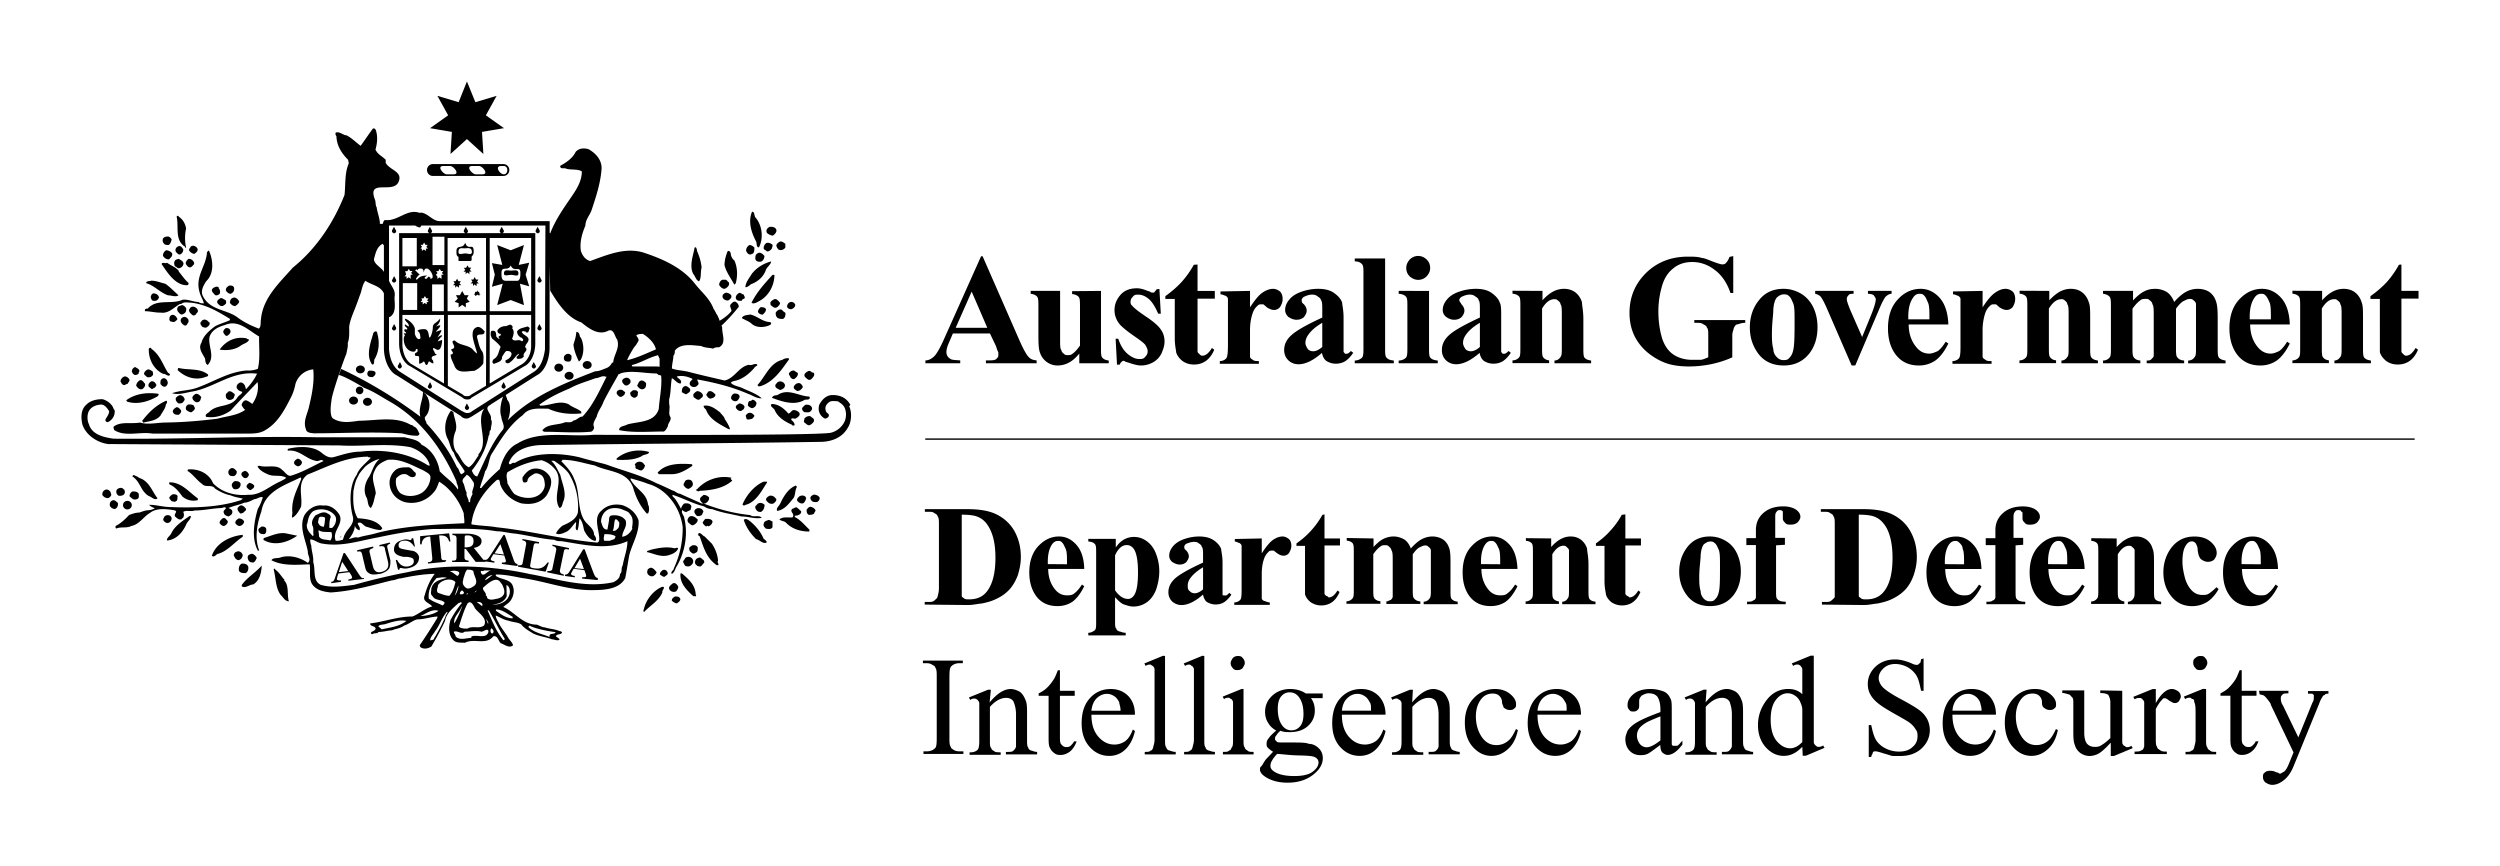 <svg xmlns="http://www.w3.org/2000/svg" viewBox="0 0 675.05 233.93"><path d="M170.77 142.74c-.6 1.15-1.5 2.01-2.76 2.2 0-1.57 1.45-2.65.93-4.4-.82-1.23-2.46-1.61-4.03-1.31-.6.41-.37 1.05-.52 1.64l-.38 2.13c-1.26 0-1.34-1.16-1.71-2.09 0-1.34.63-2.68 1.98-3.36 1.04-.52 2.72-.44 3.73 0 .82.38 1.79.56 2.12 1.35.97.93.71 2.53.52 3.69m-5.22.63c.71-.71 0-4.77 1.79-2.12 0 .52 0 1.3-.45 1.68-.37.37-.82.78-1.34.44m.71 1.64c0 1.01-.89.75-1.42 1.16h-1.53c-.37-.52 0-1.3 0-1.79 1.01 0 2.17 0 3.14.63m1.79 7.87c-.49.68 0 1.68-.71 2.28 0 1.16-.93 1.75-1.79 2.2-7.65 1.68-15.15-.89-22.53-2.2-10.33-2.28-22.42-2.91-32.97-.52-4.93.93-9.75 2.09-14.498 3.43-2.958.37-6.18.86-9.004 0-2.305-1.08-1.343-4.07-2.04-6.12.11-1.64-.452-2.91-.527-4.47-.185-.53-.334-1.16-.26-1.68.96 0 1.92.86 2.958 1.08 5.39 1.04 10.203-.71 15.212-1.6 4.84-1.05 9.76-1.91 14.83-2.28 5.78 0 11.71-.37 17.24.6 1.79 0 3.31.52 5.07.63 3.58.49 6.94 1.42 10.59 1.68.6.37 1.27.37 1.94.37 5.78.9 12.27 2.54 17.79 0 0 2.32-.97 4.48-1.3 6.72m-32.64 4.73c.37.9.93 1.76.6 2.84-.64 1.23-1.94 1.23-3.1 1.49-.56 0-1.01 0-1.45-.45 0-.37 0-.44-.38-.67.38-.82-1.49-1.68-.37-2.39 1.04-.93 3.47-3.13 4.55-.82m1.42.38c.78.37.86 1.04.93 1.68 0 1.41-.86 2.64-2.2 3.17-.71.37-1.79.52-2.5.37 1.53 0 3.21-.64 3.84-2.2zm1.68 8.61v.38c-1.87 0-3.1-1.09-4.52-2.02v-.37c1.72 0 3.14 1.23 4.67 2.09m-2.35 5.93c0 .37-.41.37-.53 0-1.94-2.46-2.83-5.04-4.06-7.76h.37c1.53 2.54 2.76 5.3 4.33 7.76m-3.25-1.57h-.37c-.37-.37-.37-.97 0-1.38.41.37.71.79.45 1.23m-1.79-3.84c0 .63.71.9.37 1.46 0-.38-.52-.83-.37-1.46m-.38-4.29v.37zm-3.73 9.51c-1.23 0-3.09.79-4.25-.37 0-.52-.48-.78-.45-1.31 1.05-.37 1.94.86 2.91 0 1.5 0 3.02-.37 4.48 0 .75 0 1.79-1.15 1.94 0-.52 2.13-3.1.68-4.63 1.31m-2.83-7.68l.37-.53c-.52 1.53-1.27 3.17-2.12 4.67-.38-1.57 1.23-2.8 1.79-4.14m1.79-1.27c.85-.9 1.6.52 1.94 1.27.97 1.38 3.47 2.68 2.53 4.66-1.27 1.08-3.17 0-4.51.89-.71 0-1.94 0-2.31-.59.67-2.05 1.34-4.4 2.35-6.23m0-2.46h-.38l.38-.38v.38m1.49 0c.37-.38.56-.97 1.01-.97-.41.37-.71.63-1.16.78m.89.97h.6zm1.72 2.01v.45l-1.49-1.16c.71 0 1.23 0 1.6.71m0-3.76zm2.69-4.18c-.75.37-1.34 1.15-2.09 1.34.37-.71 1.34-1.42 2.09-1.34m-3.21-.86c0-.6.56 0 .86-.41h1.97c-1.04 0-2.31 2.28-2.83.37m-4.7 1.79c.37-.89.41-1.64 1.01-2.38.59 0 1.19 0 1.71.37 0 1.31 1.72 3.06 0 4.14-.56.37-1.41.86-2.05.37-.86-.71-.97-1.34-.67-2.27m-.93 4.03c0-.38 0-.56.37-.9.37-.37.63.37.75.45 0 .37-.56.52-.94.45m0-2.99v-.71zm-.78-1.94c-.82-.37-1.27-1.15-2.16-1.15.78-.38 1.53-.38 2.42 0 .38.48 0 .85-.37 1.23m-.71 5.26c.37-.86.6-1.94 1.04-2.73 0 .82-.44 2.02-1.04 2.73m-1.42 0c-1.08 0-2.09-.49-3.06-.79-.63-.63 0-1.38 0-2.09.9-1.41 3.47-2.12 4.7-.82-.37 1.42-.7 2.65-1.64 3.7m.6 1.75v.37-.37h0zm-1.6 3.73c-.9 2.09-1.94 4.07-3.17 6.08 0 .37-.64.41-1.01.48 0-.93.89-1.64 1.27-2.42 1.38-1.72 1.75-3.62 3.28-5.3.37.38-.37.64-.37 1.16m-6.83 0c1.57-.67 3.17-2.01 4.89-1.42-1.23.93-3.21 1.34-4.89 1.42m2.31-4.48c-.37-2.27.6-4.17 2.09-5.82.86 0 1.9-.37 2.72 0-1.67.45-3.76.83-4.17 2.95 0 .86-.38 1.31.37 2.02.71 1.23 2.28.7 3.21 1.67 0 .38-.38.71-.6.79-1.08-.64-2.42-.9-3.47-1.76m-30.11-20.77c.224-.49 0-1.27.713-1.42.436 0 1.153 0 1.212.41-.07.75-.112 1.53-.336 2.28-.892 0-1.343-.49-1.604-1.27m.223 2.2c.943.71 2.316.37 3.45.56.186.71.186 1.64-.336 2.24-1.093-.38-2.503 0-3.074-1.2.112-.44-.186-1.08-.07-1.6m-3.033-1.87c.187-1.15.452-2.38 1.545-3.24 1.544-.82 3.66-.64 5.072.37.452.37.772.64 1.034 1.23.298 1.08-.224 2.24-.978 2.91h-.746c0-1.04 0-2.09.38-2.91-.08-.78-.7-.86-1.223-1.19-1.092-.37-2.054.37-2.886.67-.64.78-1.223 1.72-.828 2.84.437.7.08 1.67.3 2.46l-.188.37c-.772-.86-1.81-1.75-1.62-3.25m60.292 27.49c1.5.71 4.59 1.39 6.87 1.65-.38.85-1.79 0-1.64 1.3-2.02-.82-4.29-1.19-5.75-2.72 0 0 .37-.37.52-.37m-40.09 1.04l-.93-.82c.44-.6 1.45-.37 2.12-.67 1.68-.52 3.62-1.16 5.48-.79-1.94 1.57-4.44 1.76-6.67 2.28m69.34-29.5c-.75-2.02-2.35-3.36-4.37-4.03-2.05-.45-4.21 0-5.59 1.45-2.31 1.87-.71 4.96-.64 7.5 0 .52 0 .89-.48 1.16-9.25-.82-17.98-3.17-27.19-4.14-2.13-.38-4.26-.38-6.31-.71l-2.57-.38c-8.02.38-16.08.71-23.57 2.65-1.6.52-3.41.67-5.01 1.23-1.147-.37-2.125.64-3.203.38l-2.114.48h-.713c-1.033-2.65 2.055-4.25 1.093-6.86-.832-1.49-2.507-2.91-4.442-2.65-2.185-.37-4.11.97-5.128 2.65-1.488 3.24.377 6.6.958 9.77-.11 1.01 1.022 2.2 0 3.06-2.05-1.46-4.763-2.2-7.254-1.53-.773.41-2.186 0-2.578.82 2.768 1.45 6.293 1.27 9.38 1.12h.963c.263 1.71-.334 3.95.718 5.44 1.148 1.57 3.073 1.94 4.938 2.13 5.916-.37 11.174-1.94 16.564-3.28.86 0 1.5-.52 2.39-.52 2.91-.64 6.04-1.16 9.14-1.23-1.34 1.75-2.13 3.69-2.72 5.81-.75 1.76 1.38 2.02 2.01 2.99-2.01.6-3.43 1.94-5.26 2.72-4.14 0-7.61 1.42-11.46 1.87-.1.85 1.33.59 1.47 1.41-.19.6-.76.64-1.21.97-.1.41 0 .45.38.53.38-.45 1.22 0 1.6-.6 1.31 0 2.4-.37 3.63-.45 1.08-.45 2.31-.52 3.28-1.27 1.34-.41 2.16-1.3 3.5-1.68 1.94 0 3.66-.67 5.49-.78v.37c-1.49 2.43-3.02 4.85-4.59 7.13-.37.45 0 .89.45 1.01.89.37 1.83 0 2.5-.38 1.38-2.31 2.57-4.51 3.69-6.9.45-2.2 2.05-3.35 3.65-4.85.38 0 .64-.52.9 0-1.27 1.5-2.13 2.91-3.06 4.55-.52 1.79-.67 4.14.93 5.6.79.67 1.94.48 2.99.56 2.46-1.31 5.7.74 7.61-1.72 1.15-.37 1.38 1.16 2.01 1.83 1.08.37 2.24 1.42 3.32.63 0-.7-.82-1.34-1.23-2.01-.75-1.34-1.72-2.46-2.42-3.69-.38-.9-.9-1.46-1.01-2.39 1.12.41 2.16 1.19 3.43 1.38 1.12.45 2.46.37 3.47 1.01.86 1.12 2.13 1.75 3.21 2.46 1.64.78 3.43.93 5.07 1.57.67 0 1.64.59 2.09 0-.37-.38-.6-.53-.97-.71 0-.86 1.15-.38 1.6-1.05 0-.37-.45-.44-.74-.48-.94-.49-3.21-.67-3.81-.97-.78 0-1.49-.49-2.24-.75-3.88 0-6-3.47-9.06-4.77.71-.64 1.79-1.16 2.24-2.17.56-.89.78-2.38.37-3.39-.56-2.01-3.13-1.75-4.62-2.83v-.38c2.49 0 4.7.49 6.93.93 6.2.83 11.9 3.14 18.32 3.29 3.54 0 7.98 0 9.7-3.25.37-1.98.7-3.99 1.04-6 .75-3.25 2.87-6.23 2.54-9.78m-78.38 13.88l-1.63-2.5-.918 2.8zm4.25 2.13l-4.206.48v-.37c.802 0 1.037-.38.992-.56-.04-.38-.54-1.05-.772-1.38l-2.928.37c-.26.82-.425 1.31-.41 1.49.04.41.686.38 1.122.38v.37l-2.637.37v-.37c.703 0 .833-.56 1.124-1.42l2.2-6.34h.377l3.56 5.41c.73 1.12.96 1.45 1.58 1.34zm33.77-46.78l.56-.37c-.38 0-.41 0-.56.37m15.1-15.178c-.37 2.574-1.11 4.737-2.9 5.968l-16.86 10.74c-.38.37-.79.45-1.31.45-.48 0-.93-.37-1.31-.49l-16.85-10.7c-1.8-1.23-2.65-3.394-2.88-5.968V60.904h42.23zm1.27-34.65h-44.76v34.203c0 3.47 1.49 6.525 3.51 7.455l17.23 10.93c.37.45.97.71 1.57.71.56 0 1.04-.37 1.42-.56l17.49-11.08c2.01-.93 3.51-3.986 3.51-7.455zM75.234 146.36H75.232h-.08H75.152h.152-.112zm-.2 0H75.037zm-.03-.11l-.07.37h-.14l-.08-.37H75.055zm-.396.1h-.07-.04H74.548h-.07.07-.07.14zm-.336 0h0zm.15 0h-.272.224zm-40.027-8.8c.67 0 1.194-.52 1.194-1.16 0-.63-.524-1.15-1.195-1.15-.657 0-1.18.52-1.18 1.15 0 .64.523 1.16 1.18 1.16m62.916-36.74c.67 0 1.21-.48 1.21-1.076 0-.56-.54-1.045-1.21-1.045-.67 0-1.21.484-1.21 1.044 0 .596.54 1.076 1.21 1.076m44.59-11.185s.41.373.78 0l.37-1.007s-.41-.522-.71-.448c-1 .373-2.12.373-2.72 1.343 0 .71.48 1.306.97 1.604.37 0 .41.373.67.448 0 .373 0 .56-.45.56-.71-.747-1.97.372-2.53-.672.37-.933.74-1.977 0-2.835 0 0 .37-.373 0-.56-.38-.857-1.23 0-1.76 0-.93 0-1.67.374-2.2 1.12 0 .373 0 .596.49.932.37 0 .37 0 .45.373l-.64.373s0 .448.37.67c-.41 0-.82-.41-1-.745 0-.483 0-1.34-.64-1.453h-.48c-.37 0-.37.56-.37 1.007 0 .41.37 1.082.37 1.082s1.86 1.417 2.31 2.275c-.56 1.083-.56 2.612-1.83 3.246-.37.373-.37.597-.37.97l.37.373c.82-.45 2.32-.56 2.2-1.904.38-.56.64-1.156 1.16-1.603.6 0 1.16 0 1.42.67 0 .933-.82 1.53-1.64 1.866v.484c.37.41.89.373 1.26 0 1.05-.672 1.5-1.902 2.39-2.275 0 .595-1.23.782-.37 1.38.56 0 1.27 0 1.68-.673-.45-1.044 1.45-1.53.37-2.462 0-.895.97-1.268.9-2.238-.38-1.007-1.53-1.007-1.83-1.94.37-.372.93 0 1.3 0m-16.11 19.353s-.56.97-.56 1.12c0 .38.37.64.56.64.37 0 .6-.38.6-.64l-.6-1.12m9.92-5.78s-.59.97-.59 1.16c0 .37.37.63.59.63.37 0 .56-.37.56-.63l-.56-1.16m8.13-5.403s-.56.932-.56 1.12c0 .372.38.633.56.633.38 0 .6-.373.6-.634l-.6-1.12m1.53-10.257s-.56.932-.56 1.118c0 .373.38.634.6.634.37 0 .56-.373.56-.634l-.6-1.12m0-12.942s-.56.932-.56 1.156c0 .373.38.597.6.597.37 0 .56-.374.56-.598l-.6-1.156m-29.54 28.604s.52.97.52 1.16c0 .37-.37.63-.56.63-.37 0-.56-.37-.56-.63l.6-1.16m-8.13-5.403s.52.932.52 1.12c0 .372-.37.633-.56.633-.37 0-.56-.373-.56-.634l.6-1.12M106.42 87.5s.56.932.56 1.118c0 .373-.37.634-.56.634-.37 0-.59-.373-.59-.634l.59-1.12m0-12.942s.56.932.56 1.156c0 .373-.37.597-.56.597-.37 0-.59-.374-.59-.598l.59-1.156m29.06-13.316s-.56.932-.56 1.12c0 .372.37.633.56.633.37 0 .6-.373.6-.634l-.6-1.12m-9.7 0s-.56.932-.56 1.12c0 .372.38.633.6.633.37 0 .56-.373.56-.634l-.6-1.12m-9.7 0s-.56.932-.56 1.12c0 .372.38.633.6.633.37 0 .56-.373.56-.634l-.6-1.12m-9.69 0s-.56.932-.56 1.12c0 .372.37.633.59.633.38 0 .56-.373.56-.634l-.59-1.12m38.79 0s-.56.932-.56 1.12c0 .372.37.633.59.633.38 0 .56-.373.56-.634l-.59-1.12m5.7 39.13c.68 0 1.2-.487 1.2-1.084 0-.597-.52-1.082-1.2-1.082-.67 0-1.19.485-1.19 1.082 0 .597.52 1.084 1.19 1.084m-25.25-31.93c-.78 0-1.83.52-1.83-.374 0-1.306.9-1.007 1.65-1.007.78 0 1.97-.374 1.97 1.006 0 .895-1.04.373-1.79.373m2.28-.486c0-2.648-1.49 0-2.31-2.425-.6 1.902-2.35.372-2.35 2.35 0 .783 0 1.23.55 1.49v.747c0 .373 0 .373.38.373h2.8s.37 0 .37-.373v-.82c.37-.373.56-.746.56-1.343m29.76 85.716l-1.04-2.8-1.49 2.54zm3.73 2.98l-4.21-.41v-.37c.82 0 1.08 0 1.08-.38 0-.37-.37-1.15-.45-1.52l-2.91-.38c-.44.75-.71 1.16-.71 1.35 0 .41.56.52 1.01.59v.38l-2.65-.38v-.37c.71 0 .94-.37 1.42-1.16l3.51-5.67h.37l2.27 6.05c.49 1.23.68 1.64 1.27 1.67zm-9.14-1.16l-4.47-.93v-.37c.71 0 1.19 0 1.34-.52l1.08-5.22c0-.71-.44-.86-1.04-1.01v-.37l4.47.93v.37c-.63 0-1.23-.37-1.38.52l-1.08 5.19c0 .71.38.86 1.05 1.04zm-4.92-1.11l-7.46-1.35v-.37c.75 0 1.12 0 1.23-.56l.97-5.22c0-.71-.41-.86-1.01-.97v-.37l4.48.85v.38c-.89 0-1.3-.38-1.49.74l-.9 5.11c0 .53 0 .67 1.01.82 1.98.38 2.87-.41 3.66-1.53h.37zm-11.26-4.63l-.97-2.8-1.57 2.47zm3.65 3.1l-4.21-.56v-.38c.78 0 1.04 0 1.08-.37 0-.37-.37-1.16-.41-1.53l-2.95-.37c-.45.74-.71 1.19-.74 1.34 0 .41.59.52 1 .6v.37l-2.61-.37v-.37c.71 0 .93-.38 1.42-1.09l3.62-5.63h.37l2.2 6.12c.41 1.23.6 1.64 1.23 1.68zm-14.28-5.04c1.71 0 2.38-.37 2.42-1.64 0-1.08-.52-1.57-1.53-1.6-.74 0-.78 0-.86.44zm5.67 3.92h-2.69l-2.65-3.51h-.37v2.16c0 .86.37.9 1.12 1.01v.38h-4.44v-.38c.89 0 1.16 0 1.19-1.01v-4.84c0-.94-.37-.97-1.12-1.05v-.37h4.22c.93 0 3.69.37 3.65 2.01 0 1.35-1.38 1.68-2.08 1.83l2.57 3.21h.52zm-10.9 0l-4.66.45v-.38c.93 0 1.23-.37 1.16-1.15l-.56-5.75c-.9 0-2.24.37-2.31 2.09h-.41v-2.2l7.83-.78.37 2.2h-.37c-.45-1.72-1.79-1.64-2.69-1.61l.56 5.78c0 .94.41.94 1.38.86zm-8.46-4.22c-.41-.71-1.46-1.79-2.95-1.45-.67 0-1.31.63-1.16 1.34 0 .56.45.75 1.61.97l2.05.37c.48 0 1.6.53 1.86 1.68 0 .93-.37 2.43-2.68 2.95-1.23.37-1.9 0-2.28 0-.37 0-.37.37-.37.48h-.37l-.6-2.64h.37c.49 1.04 1.5 2.08 3.14 1.71 1.53-.37 1.38-1.38 1.34-1.53 0-.74-.82-.86-1.72-1.01h-.97c-2.35-.41-2.57-1.3-2.64-1.82 0-.64 0-2.2 2.35-2.73 1-.37 1.71 0 2.05 0 .37 0 .37-.37.37-.48h.41l.49 2.31zm-6.38-.74c-.71.37-.93.44-.78 1.15l.82 3.4c0 .63 0 1.64-.38 2.24-.52.74-1.6 1.19-2.35 1.41-.55 0-1.76.38-2.73 0-.65-.37-1.07-.56-1.34-1.71l-.85-3.58c-.22-.9-.55-.82-1.28-.71l-.07-.38 4.31-1 .1.37c-.83.37-1.22.37-1.01 1.27l.85 3.58c.15.6.5 2.09 2.31 1.64 2.28-.56 1.91-2.16 1.76-2.87l-.79-3.25c0-.67-.41-1-1.49-.78v-.37l2.8-.67zM126.08 22l2.28 5.595 5.74-1.716-2.91 5.26 4.89 3.468-5.93 1.007.37 5.968-4.44-4.03-4.44 4.03.37-5.968-5.89-1.007 4.89-3.47-2.91-5.26 5.74 1.717zm-2.24 61.023v-1.156l-1.08-.373.86-.858-.52-.933h1.08l.63-1.12.64 1.12h1.08l-.49.933.79.858-1.05.373v1.156l-.97-.71zm4.44-3.096v-.373h-.37l.37-.373v-.372h.37l.38-.373v.373h.37v.373l.37.374h-.37v.373l-.37-.373zm-.56-2.685v-.71h-.63l.48-.484-.37-.56h.6l.37-.67.37.67h.64l-.38.56.49.485h-.6v.71l-.6-.45zm-4.81.447v-.672h-.6l.49-.522-.38-.56h.6l.41-.67.37.67h.64l-.37.56.48.522h-.63v.67l-.56-.446zm2.83-3.656v-.672h-.59l.48-.485-.37-.56h.6l.37-.67.37.634h.64l-.38.56.49.485h-.6v.67l-.6-.41zm10.34-.187c0 .858 1.12.373 1.94.373.85 0 1.97.597 1.97-.373 0-1.193-1.12-.783-1.97-.783-.82 0-1.94-.41-1.94.783m3.54 1.977c.82 0 .9-1.12.9-2.09 0-2.2-1.76 0-2.62-2.087-.67 1.753-2.49 0-2.49 2.014 0 1.306 0 2.164 1.3 2.164zm-5.37-9.66l3.65 1.417 3.58-1.417-1.41 5.372 2.83-.597-.97 3.245.97 3.133-2.5-.708 1.09 5.78-3.59-1.38-3.65 1.38 1.49-5.78-2.91.82.78-3.245-.78-3.133 2.8.485zm1.79-21.336h-.71c-1.86 0-.37 2.238.71 2.238 1.23 0 1.3-2.238 0-2.238m-5.78 2.238c1.86 0 0-2.238-.9-2.238h-1.86c-1.87 0 0 2.238.93 2.238zm-7.8 0c1.87 0 0-2.238-.89-2.238h-1.87c-1.86 0 0 2.238.9 2.238zm13.47-2.76c.89 0 1.6.708 1.6 1.604 0 .895-.71 1.604-1.6 1.604H116.9c-.89 0-1.6-.71-1.6-1.604 0-.896.71-1.604 1.6-1.604zm47.78 117.454c0 .6-.56.82-.9 1.16-.48 0-1-.38-1.41-.71 0-.67.44-.86.85-1.16.64 0 1.2 0 1.46.71m-4.81-1.94c-.9 2.39-3.32 3.62-5 5.45-.37-.38 0-.71 0-.97.63-2.46 2.54-4.89 4.92-5.86 1.05 0 0 .86 0 1.38m4.33-1.38c0 .52-.37.93-.56 1.23-.75.38-1.79 0-1.94-.82 0-.63.63-.97.97-1.3.75-.38 1.27.37 1.53.89m4.81 2.09c0 .37 0 .56-.37.45h-.38c-1.86-1.68-3.73-3.55-3.46-6.16h.37c1.75 1.53 3.69 3.14 3.73 5.79m-7.54-5.86c0 .56-.56.67-.89 1.01-.45 0-.82-.38-1.23-.6 0-.67.37-.86.67-1.16.63-.37 1.27 0 1.45.75m-103.196 2.46c.887 1.49.38 3.51.887 5.15-1.088 0-1.528-1.12-2.24-1.75-1.414-1.98-1.224-4.56-1.865-6.79.112-.38.335-.38.45 0 .963.63 1.676 1.9 2.448 2.72-.15.45.38.45.336.82m99.98-3.1c.37.38 0 .71-.38 1.05-.41.45-1.08.37-1.53 0-.48-.37-.52-.86-.37-1.27 0-.41.52-.6.82-.75.6 0 1.08.49 1.42.94m-106.394-1.46c-.112 1.79-.51 3.99-2.305 5.04-1.018 0-2.05 1.15-3.088.52v-.37c1.358-1.94 3.805-3.43 5.394-5.23m-3.645.3c.113.71-.11 1.35-.655 1.72-.698 0-1.6 0-1.865-.67-.08-.67 0-1.49.772-1.9.657 0 1.414 0 1.75.85m122.978-1.86c0 .37.38.63 0 .89-.37.38-.67 1.16-1.42.82-.37 0-.55-.37-.78-.52-.37-.63 0-1.6.78-1.71.56-.38.97.37 1.27.52m-2.68.11c0 .52 0 .82-.45 1.23-.37.45-.97.52-1.38.37-.45 0-.6-.59-.78-.89-.38-.52.37-.86.44-1.31.71-.59 1.87-.37 2.17.71m-117.847-.74c-.187.37-.377.97-.888 1.23-.526 0-.903 0-1.298-.49-.186-.37-.377-.82-.186-1.27.15-.37.582-.41.903-.59.642 0 1.21.59 1.47 1.12m-3.786-.6c-.187.37-.26.86-.772 1.04-.452.38-.892 0-1.283-.37-.112-.41-.582-.71-.26-1.16.148-.48.65-.59 1.032-.7.64 0 1.15.44 1.283 1.08m117.523-1.76c-.37.9-1.45 1.42-2.27 1.65-2.2.82-4.22-.38-6.12-.75 0-.52.71-.37 1.01-.63 2.13-.49 4.29-.94 6.56-.38 0 0 .64-.37.82 0m5.34-.22c0 .52 0 1.23-.49 1.34-.37.37-.97.37-1.23 0-.59-.37-.59-.82-.59-1.27.37-.44.63-.52.97-.71.56 0 1.04 0 1.34.64m-122.863-2.91c-2.186 1.38-4.18 4.03-6.878 4.66-.512.37-.833.9-1.475.49 1.153-3.47 4.943-5.34 8.352-5.67zm14.64-.3h.08c-2.563 1.83-6.162 2.91-9.105 1.16-.08-.38.07-.53.336-.6 1.85-.56 3.655-1.49 5.65-1.19zm112.023 2.16c.9 1.31 1.53 2.91 1.68 4.59-.37.49.37.9 0 1.23h-.37c-2.91-2.05-3.55-4.96-4.63-7.87-.37 0-.37-.37-.37-.63.63-.6 1.12.56 1.75.74zm-120.37-4.17c.08.48.186 1.26-.452 1.6-.582 0-1.34 0-1.53-.78-.335-.75.378-.9.758-1.27.526 0 .847 0 1.223.45m136.75-1.72v1.46c-.38.63-1.2.48-1.79.37-.38-.37-.9-.9-.49-1.49 0-.53.75-.64 1.2-.86.44 0 .78.37 1.23.52m-2.54 4.55c.37.37.9.56.78 1.05-1 .44-1.86-.75-2.83-.94-1.53-1.53-2.69-3.2-3.32-5.18.56-.56 1.19 0 1.72.37 1.49 1.23 2.87 2.84 3.65 4.74m-140.276-4.59c-.187.6-.567 1.01-1.21 1.12-.45 0-.96-.37-1.166-.78-.08-.64.455-.97.906-1.27.642 0 1.354.37 1.47.93m-4.428-.22c.07.67-.45 1.08-.962 1.34-.582 0-.963-.37-1.224-.78-.112-.56.452-.97.772-1.27.773-.37.963.37 1.414.71m130.904 0c0 .71-.52 1.24-1.16 1.46 0-.37-.44 0-.63 0-.45-.37-.86-.67-.86-1.16.37-.37.45-.86.9-.89.59 0 1.56 0 1.75.74m-3.99-.59c0 .71-.56 1.23-1.08 1.49-.6.37-1.05-.37-1.35-.52-.52-.53-.37-1.05 0-1.53.75-.79 1.87 0 2.35.56m-136.785-.9c0 .9-.963 1.42-1.284 2.31-.96 2.13-2.695 4.07-5.142 4.29-.26-.59.832-1.3 1.093-1.86 1.02-2.2 3.09-3.4 4.94-4.74zm-5.204.82c-.185.6-.45.97-1.092 1.05-.522 0-.962-.38-1.163-.79-.07-.44.26-.71.335-1 .698-.6 1.98-.38 1.92.74m143.63-2.24c0 .38-.37.71-.37 1.01-.41.41-.97.49-1.42.37-.37-.44-.85-.82-.63-1.49.52-.97 2.16-.74 2.39.38m26.29-.34c.38.78-.44 1.16-.97 1.34-.37 0-.63 0-.7.38 1.67.85 2.68 2.2 3.99 3.43v.52c-2.32 0-4.7-.64-6.38-2.46-.45-.38-1.23-.38-1.72-.79.82-.82 2.35-.48 3.51-.56.86-.93-.93-1.56 0-2.35.37 0 .63-.44 1.16-.37.44.37.7.52.96.9m4.15-.23c0 .45-.38.64-.38.97-.41.38-1 .38-1.49.38-.56-.38-.56-.86-.56-1.42.37-.37.45-.6.9-.75.56 0 1.26.38 1.49.93m-153.815-.52c.26.7-.507.82-.698 1.23-.26 0-.772.37-.962 0-.336-.41-.712-.79-.526-1.38.335-.38.45-.53.83-.64.713 0 .978.45 1.355.86m140.045-.82c0 .75-.37 1.38-.93 1.72-.52 0-.82 0-1.19-.45-.37-.38-.6-1.08 0-1.38.52-.97 1.79-.6 2.2 0m-174.67-.6c.113.71-.148 1.38-.786 1.64-.57 0-1.212-.37-1.398-.93-.07-.56.112-1.12.64-1.34.64-.38 1.165.37 1.545.63m185.75-1.08c0 .45-.38.89-.56 1.08-.52.37-1.2 0-1.57-.37-.56-.52 0-1.01.37-1.38.56-.38 1.68-.38 1.87.52m-8.06.26c0 .56-.52.93-.78 1.12-.9.37-1.68-.37-2.02-.97 0-.6.6-.97 1.12-1.16.82 0 1.27.38 1.68 1.01m11.71-.33c0 .48-.44 1.08-.93 1.08-.6 0-1.15 0-1.49-.75-.37-.71.37-1.08.82-1.27.67 0 1.49.38 1.6.94m-173.395-.45c-.08.45.07 1.12-.436 1.27-.337.37-.92 0-1.24 0-.112-.38-.832-.71-.44-1.16.26-.37.51-.52.892-.71.39 0 .973 0 1.223.49m-10.533-.71c.11.52.26 1.41-.51 1.56-.904.38-1.415-.37-1.926-.78 0-.6.336-1.04.772-1.31.642 0 1.212 0 1.664.53m-7.58-.38c.08.38.26.56.187.9-.188.37-.512.71-.904.75-.697 0-1.153-.38-1.473-.83-.07-.56.15-1.08.64-1.34.587-.37 1.225 0 1.545.52m3.663-.78c.188.45.393.9 0 1.42-.38.37-.96.45-1.472.37-.567-.37-.772-1.04-.507-1.57.377-.56 1.53-.89 1.98 0m181.7-.82c-.56.86-.37 2.09-.9 2.99-1.26 1.49-2.38 3.17-4.43 3.5-.38-.67.44-1.3.78-1.9.89-1.94 2.16-4.14 4.25-4.96zm-146.555-.37c.08.71-.45.82-.902 1.23-.51 0-.772-.37-1.093-.71-.26-.67.336-.89.638-1.23.51 0 1.093.38 1.357.71m138.465-.78c-1.46 2.2-2.76 4.92-5.38 5.89-.44 0-.85.63-1.23 0 1.01-2.46 3.21-5.11 5.71-6.15h.9m-153.69 4.51v.48c-1.545.38-3.018 0-4.182-1-.906-1.27-1.925-2.58-3.398-3.21 0 0-.392-.45 0-.6 3.208 0 5.13 2.61 7.58 4.33m11.495-4.18c.112.45.08 1.01-.335 1.34-.26.38-.832.38-1.168.38-.45 0-.697-.6-.828-.97 0-.6.336-.93.828-1.23.526 0 1.093 0 1.488.52m122.1-.19c.37.94-.37 1.42-1.01 1.76-.7 0-1.12-.53-1.41-1.05 0-.48.37-.78.44-1.08.49-.52 1.72-.52 1.98.37m10.33-1.04c0 .37.41.37.38.6-2.24 2.01-5.38 2.57-8.58 2.72-.38 0-.53.37-.86 0-.37 0-.37-.37 0-.45 2.31-2.54 5.86-3.8 9.29-3.06m-69.9 4.29c-.38.75-.75 1.42-.71 2.28h-.37c0-.97-.79-1.57-.56-2.58-.49-.78-.49-1.75-.94-2.61-.59-1.04.49-1.45.94-2.2.93.41 1.23 1.23 1.86 2.02.41 1.08-.41 1.94-.37 2.98m102.12-23.87c-1.04-1.9-2.76-2.65-4.81-2.65-1.68 0-2.87 1.23-3.61 2.65-.38 1.42 0 2.68 1.23 3.54.44.37 1.04 0 1.3-.37.37-.86-.6-.86-.71-1.49-.37-.94 0-1.72.71-2.28.64-.63 1.72-.37 2.5-.37.75.52 1.53.97 1.9 1.9.41 1.08.41 2.31 0 3.39-.67 1.65-2.27 2.91-3.95 3.25-5.33.78-63.86.52-63.86.52-6.86.64-14.69-1.3-20.59 2.35-2.72 1.27-4.06 4.25-4.77 6.9-1.76 1.57-3.62 3.36-5 5.11h-.37c.37-1.56 1.04-2.91 1.38-4.47.97-1.27.97-3.03 1.64-4.48 2.46-3.92 4.77-7.94 8.58-10.74 1.6-2.13 4.4-1.72 6.86-1.72 2.61 1.23 5.71 1.61 8.91 1.27v-.45c-.89-.82-2.38-1.15-3.39-2.01-2.57-1.2-5 .41-7.72.37 0 0-.37-.37 0-.41 2.46-1.79 5.22-3.09 7.98-4.25 2.24-1.23 4.59-1.86 6.98-2.76.97 0 1.86-.86 2.76-.37l3.43-.9s.37.37.48 0c2.91-.967 6.57 0 9.85 0l.45.37 3.09.79c1.16 0 1.65 1.49 2.88 1.56.63-.93-.71-1.3-1.01-1.9 1.42-.37 3.02 0 4.29.67l-.64.71c-.41.71 0 1.23.75 1.46.49 0 .78 0 1.12-.38.82-.56 0-1.15 0-1.67 4.74.85 9.29 1.97 13.69 3.87 1.19.41 2.35 1.31 3.73 1.23-1.38-1.23-3.25-1.86-4.89-2.61-1.12-.63-2.65-.67-3.47-1.6.38-.37.64-.37.82-.45 2.2-.37 4.07-1.86 5.6-3.614 0-.373.82-.373.74-.783-.55-.634-1.52.373-2.27 0-2.72.522-3.88 3.687-6.57 4.247-3.28-.78-6.63-1.53-9.88-2.38-1.6-.375-3.36-.375-4.81-1.047l-3.62-.373h-6.56s-.38-.373 0-.41c2.31-.597 4.32-1.94 6.63-2.537l17.2-7.87c1.79-1.64 3.39-3.43 4.89-5.296 0-.523-.38-1.045-.71-1.23-.45-.374-.97 0-1.27.372-.78.558 0 1.304 0 2.013-.78 1.007-2.01 1.902-2.98 2.5-.38 0-17.72 7.98-17.72 7.98-2.58 1.083-5.11 2.314-7.83 2.873l-3.73.597c-.38.783-.9 1.23-1.61 1.492-1.01.373-1.86.825-2.95.825-8.35 3.24-17.04 6.67-23.64 13.27.41-.78.59-1.75.67-2.72 0-.97 0-2.05-.75-2.84 0-.37-.6-1.41-.45-1.79l-.63.82c-.6 1.46-1.12 4.03-.52 5.53 0 1.15 1.15 2.53.37 3.54-3.1 3.77-4.81 8.28-6.86 12.57-.79 0-1.16-.86-1.49-1.57 2.2-2.76 3.91-5.89 4.55-9.43.44-.38 0-1.16.59-1.57 0-1.01.56-2.05 0-2.91.41-1.38-1.9-2.69-.44-3.62l-1.2.6c-2.76 3.62 1.42 9.06-1.71 12.53v.37c-.9 1.2-1.35 2.35-2.58 3.14-1.53-.67-2.12-2.43-3.02-3.7-1.42-1.38-1.42-4.17-.56-6.04.56-1.86-.41-3.47-.6-5.15l-.63-.41c-1.57 2.02-2.13 5.19-.93 7.58.67 1.19.74 2.79 1.68 3.76.59 1.87 1.75 3.1 2.79 4.78.38.63-.41.78-.74 1.08-.67-.45-.56-1.46-1.2-1.9-2.12-4.55-4.88-8.17-8.24-11.86 0-.56-.67-1.09-.37-1.76 1.23-1.15 1.49-3.43.82-4.92 0-.37-.49-.67-.45-1.01l-.93-.78c0 2.27-1.34 4.25-.71 6.68-6.64-5-13.94-9.44-21.394-12.908l-.597 1.638c1.894.45 6.88 3.51 6.88 3.51 2.25.82 4.29 2.2 6.42 3.43 8.73 4.85 14.51 12.87 18.43 21.78 0 .75.7 1.49.37 2.2-1.34-2.05-3.28-3.21-4.89-4.92-.45-3.02-2.24-5.93-4.88-7.16-.94-1.42-2.99-1.57-4.59-2.02h-23.4c-19.015-.37-36.352.56-55.237.38-2.637-.38-5.84-1.12-6.613-3.92-.51-.97-.51-2.65 0-3.54.712-1.27 1.995-1.65 3.278-1.76 1.02 0 1.72 1.08 2.186 1.79 0 .86-.716 1.64-1.037 2.35.07.38.336.75.772.56.83-.37 1.488-1.23 1.678-2.05.07-.45.26-1.08-.187-1.42-.394-1.38-1.808-2.35-3.03-2.68-1.6 0-3.265.37-4.358 1.49-1.544 1.31-1.484 3.66-1.033 5.45 1.032 2.87 4.05 4.81 6.933 5.18l62.507.37c6.09.38 12.95-.7 19.14.49 2.24.74 4.59 2.42 5.19 4.92h-.45c-5.07-3.28-11.75-4.51-18.24-3.73-2.566 0-4.882.82-7.184 1.46-1.223.37-2.387-.38-3.163-1.01-2.3-2.09-6.352-1.94-9.31-1.19 0 .37-.08.41.08.48 3.133-.37 4.998 2.46 7.825 2.8.653 0 1.164-.6 1.746 0-2.958 1.38-5.782 3.09-8.93 3.99-.962 0-1.473-1.08-2.245-1.6-1.225-1.38-3.466-.79-5.145-.94-.582 0-1.093-.37-1.485 0 .51 1.05 1.675 1.64 2.768 2.13 1.604.75 3.47 0 4.954.93-.392.45-.903.56-1.354.9-3.018 1.19-5.525 3.88-8.86 3.69-3.54.37-7.138-.63-9.514-3.1-1.034-2.53-3.656-3.88-6.483-3.76-.186 0-.45 0-.395.44 1.414.86 2.507 2.54 3.92 3.51.903 1.08 2.638 0 3.47 1.23 1.223.82 2.767 1.57 4.18 1.83 1.034.45 2.187.63 3.336.89l-.45.38c-5.842 1.97-12.575 2.16-19.132 1.9-1.936 0-3.8-.63-5.725-.6.335.41.962.71 1.544.9-.508.37-1.093.48-1.73.56-.773 0-1.68.37-2.452.63-1.018 0-1.92.37-2.752.64-1.093 1.19-2.376 2.38-3.67 2.98 0 .37-.07.67.26.67 1.224-.52 2.768 0 3.992-.67 2.114-.37 3.338-2.54 5.013-3.51 1.79-1.41 4.356-1.08 6.542-.74 1.283.37-.15.82.26 1.68.512.44.964.97 1.676.78.112 0 .26-.37.44-.37.392-.53.336-1.12.07-1.64.902-.56 2.115 0 3.088-.38 2.436 0 4.868-.59 7.244-.67.39 0 .843-.45 1.223 0-.185.56-.83.6-.58 1.31.11.59.77.85 1.294.97.64-.38 1.208-.71.962-1.53-.15-.45-.642-.53-.962-.75 1.342-.63 2.887-.82 4.24-1.45.963 0 1.866-.53 2.697-.94.83 0 1.546-.82 2.303-.48-.336 1.08-.757 2.12-1.343 3.09-1.018 3.44-1.79 7.95 0 11.27H70c-1.34-3.4-.566-7.35.582-10.59.903-5.52 6.558-7.13 10.594-9.18l.186.37c-1.078 2.84-2.697 5.52-2.432 8.99.112.56-.26 1.16 0 1.53 1.09-.56 1.79-1.86 2.372-2.98.452-2.91-1.223-6.53 1.735-8.66 5.274-2.08 10.213-4.77 16.314-4.84.19.37.65 0 .71.37-1.29 1.42-3.15 2.76-3.722 4.51-2.05 2.84-1.995 7.72-1.09 11.19.568 2.02-1.167 3.13-1.998 4.66-.392.56-.508 1.5-.888 2.13h1.283c1.078-1.16 2.11-2.61 2.17-4.29.113.67.713 1.19 1.226 1.31.45-.71-.38-1.23-.452-1.94 1.033-.56 1.483.71 2.313.97 1.36.37 2.51.89 3.9.89l.45-.45c-1.39-2.2-4.22-2.57-6.662-2.72-1.283-2.13-1.283-4.77-1.153-7.35.262-1.38.51-2.79 1.286-4.03.33-.89 1.22-1.75 1.79-2.46 1.17-1.08 2.65-1.86 4.03-2.2-1.71 1.38-1.9 3.25-2.94 4.93-1.09 1.6-1.6 3.8-.57 5.63.38.86.19 2.12 1.1 2.72.83-1.16.89-2.65 1.34-3.95-.19-2.13-1.47-4.14-.26-6.19.65-1.65 2.01-2.28 3.46-2.88 3.54-.37 6.6 1.49 9.7 2.88.63.44 1.75.82 1.86 1.75 0 1.71-1.04 3.47-2.38 4.32-1.72 1.01-4.22 1.16-5.82 0-.97-.96-1.35-2.64-1.05-3.95.71-.78 1.68-1.42 2.84-1.04.63.37 1.23 1 2.05.59.37 0 .45-.71.37-1.04-.71-.37-.97-1.34-1.94-1.49-1.19 0-2.68 0-3.5.74-1.35 1.12-1.87 2.88-1.5 4.52.45 2.09 1.98 3.54 4 4.14 2.94.71 6-.38 7.87-2.73.78-.85.97-1.75 1.41-2.79 3.1 1.9 5.41 5.18 6.64 8.54 0 1.12.38 2.27 0 3.24h2.24c-.37-.52 0-1.08 0-1.53.86-4.29 3.47-7.83 6.6-10.63 1.08-.63.82.86 1.08 1.31.97 2.46 3.21 4.21 5.6 4.92 2.72.45 5.3 0 6.94-2.27.85-1.57 1.86-3.81.44-5.45-.89-1.08-2.08-1.68-3.5-1.68-1.68 0-2.72 1.16-3.55 2.43 0 .52 0 1.08.38 1.34.37 0 .78 0 .97-.37 0-.97.97-1.42 1.75-1.94.71-.38 1.46 0 2.05.37.71.6.82 1.57.9 2.54 0 1.23-.97 2.53-2.13 3.06-1.86.93-4.55.48-6.15-.6-.79-.86-1.23-1.83-1.83-2.84 0-1.04-.49-1.94 0-2.98 2.83-1.68 5.82-2.91 9.21-3.25 1.34.38 2.5 1.16 3.4 2.17 2.94 3.02-.64 7.35 1.41 10.7.79 0 .79-1.15 1.09-1.79.97-2.35-.38-4.85-.83-7.12-.78-1.42-1.23-2.65-2.46-3.81h.79c1.34.94 2.83 1.94 3.91 3.36a17.31 17.31 0 0 1 2.5 10.63c-.48 1.94-2.57 2.84-4.18 3.55-.63.52-1.41 1.3-1.71 2.08.74.45 1.86 0 2.61-.37 1.23-.45 1.94-2.01 2.8-2.72v.41c0 .71-.38 1.68.37 1.86.37-.89.37-2.2.56-3.28.82.9.97 2.05 1.23 3.25.56 1.11 1.53 2.68 3.06 2.87.41-.56 0-1.16-.37-1.68 0-1.6-1.53-2.46-2.43-3.62-2.24-3.09-1.23-7.94-2.95-11.45-.67-1.86-2.01-3.24-3.46-4.77l.37-.38c3.17 0 5.82.97 8.69 1.53 3.54 1.76 8.65 1.38 10.33 5.97.71 2.57 1.87 4.96 3.66 6.98h.37c.37-.64.37-1.76 0-2.39-.41-3.25-3.21-4.03-4.7-6.72v-.37c1.53.45 3.13.86 4.7 1.49 5.11 1.42 8.73 6.46 9.36 11.72 0 4.14-.78 7.57-2.38 11.07 0 .53-1.09 1.09-.53 1.53.75-.48.86-1.34 1.23-1.94 2.13-3.54 3.21-8.46 2.13-12.98 0-.86-1.01-1.49-.56-2.35.37.41.67.45 1.08.6.38-.37.97-.37 1.2-.71 0-.41.37-.86 0-1.19-.38-.56-1.2-.56-1.83-.41-.37.37-.71.89-.78 1.41-.64-1.11-1.27-2.53-2.32-3.43v-.37c2.91.93 5.52 2.39 8.51 3.13.63.41 1.34.75 2.23.75 2.5.97 5.26 1.34 7.91 1.98 1.94 0 3.55.74 5.45.37-.75-.93-2.28 0-3.1-.75-4.44-.44-8.69-1.6-12.64-3.13h.48c.67-.37 1.12-.93 1.05-1.6-.38-.45-.86-.71-1.5-.71-.37.37-.89.63-.96 1.08 0 .52.52 1.12.96 1.23h-.55c-1.98-.93-3.92-1.75-5.86-2.65-.71 0-1.27-.74-1.98-.86-1.49-.71-2.94-1.41-4.44-2.01-4.1-2.13-8.69-3.28-13.01-4.85-1.01-.37-1.87-.52-2.8-.78-1.61-.45-3.21-.82-4.81-1.31-5.45-1.3-12.8-1.45-17.53 1.53-.79-.37-1.24.93-1.61 0 1.34-3.58 5.26-4.74 8.8-4.85 25.74-.37 49.91-.45 75.28-.86 2.94 0 5.85-1.04 7.38-3.69 1.08-1.53 1.27-4.18.45-5.93M42.555 134.5c-.64.82-1.678-.38-2.376-.56-2.246-1.31-2.187-3.81-4.432-5.3.26-.78.832 0 1.283 0 .382.37.904.52 1.34.71 2.186 1.23 2.697 3.32 4.185 5.22m24.592-6.6c.187.37-.112.56-.26.86-.396.37-.904.37-1.24 0-.436-.38-.566-.71-.38-1.12.224-.38.586-.38.787-.56.437 0 .892.37 1.078.82m-3.19-.64c0 .6-.26 1.05-.83 1.23-.654 0-1.11 0-1.355-.59-.26-.56 0-1.16.51-1.46.7-.44 1.415.38 1.676.82m123.007-1.53c-1.64 1.05-3.43 2.24-5.52 2.24h-3.5l-.38-.37c2.13-2.57 5.97-2.57 9.33-2.31zm-12.79-.29c0 .59-.37 1.26-.97 1.53-.56 0-.97-.38-1.42-.45-.37-.38 0-.75-.37-1.08.45-1.12 2.13-1.12 2.57 0m-92.425-.68c-.08.56-.395.9-.977 1.09-.437 0-.888-.38-1.093-.64-.26-.78.39-1.12.846-1.42.568 0 1.094.49 1.225.97m93.695-2.79c0 .78-1.42.59-1.98 1.15-2.01 1.05-4.36 1.05-6.75.97v-.37c2.32-1.94 5.67-2.65 8.73-1.75m44.46-8.92c.38.75-.41 1.27-.89 1.61-.67.37-1.16-.38-1.57-.6-.37-.37 0-.75 0-1.19.45-.41 1.05-.75 1.68-.49.37.37.52.37.78.67m-16-.93c0 .41-.45.67-.63.93-.52 0-1.05.38-1.49 0 0-.37-.45-.86 0-1.19.74-.9 1.75-.37 2.2.45m-154.932-1.65c.26.56-.26 1.01-.582 1.27-.7 0-1.093 0-1.474-.52-.45-.71.38-1.27.903-1.53.51 0 .832.45 1.153.79m146.832 2.42c.56.71 1.16 1.83 1.42 2.61 0 .37-.45 0-.6 0-2.16-1.23-5-2.57-5.85-5.15-.38-.37-.68-.59-.64-1.04 1.68-.37 3.28.89 4.44 1.79.45.63.97.97 1.23 1.68m23.31-3.36c.38.37.38.9 0 1.23-.37.64-1.26.37-1.86.37-.37-.37-.63-.63-.52-1.15.37-.37.52-.64.97-.86.59 0 1.04 0 1.49.49m-6.27 1.9c.67 0 .79-.82 1.49-.94.68 0 1.24.38 1.53.71.38.75-.37 1.16-.82 1.5-.44.37-1.41-.41-1.34.44.45.38.82.75.9 1.27 0 .37-.6.37-.79 0-1.86-.78-3.84-2.05-4.62-3.99-.38-.6-1.46-1.04-.75-1.57 1.87 0 3.4 1.35 4.4 2.5m-160.368-1.86c-.07 0 .08.37.224.37-.08.71-.586.9-.962 1.23-.582 0-1.022-.37-1.414-.63-.26-.6 0-1.31.642-1.49.567 0 1.34 0 1.53.56m148.568 0c0 .78-.53.93-.97 1.23-.6 0-1.01-.37-1.27-.75-.38-.74.45-1 .82-1.3.63 0 1.23.37 1.42.82m-155.962-1.46c.187.52-.26.71-.298 1.12-.224 1.08-.907 1.79-1.414 2.76-1.227 1.49-2.958 1.49-4.692 1.94l-.26-.49c1.864-2.42 3.863-4.29 6.485-5.44zm159.162.71c0 .6-.52 1.04-1.04 1.19-.52 0-.93-.37-1.23-.67 0-.37 0-.89.37-1.23 0 0 .56 0 .82-.37.56 0 1.05.52 1.16 1m-154.49-1.41c.187.48-.186.74-.336 1.04-.335.41-.902.37-1.283.37-.45-.37-.9-.82-.696-1.52.376-.38.567-.53 1.018-.71.582 0 1.153.37 1.283 1m4.577-.48c-.26.52-.15 1.04-.772 1.3-.642.38-1.414-.37-1.604-.85-.187-.71.336-.9.64-1.23.774-.38 1.34.37 1.736.78m145.338-.26c0 .52-.37.97-.63 1.23-.64.37-1.5 0-1.68-.71 0-.52.37-1.04.82-1.23.48 0 1.23 0 1.49.71m-156.834-.45l-.26.45c-2.377 1.42-5.466 2.38-8.278 1.49l-.26-.37c2.375-1.76 5.523-2.2 8.61-1.76zm175.784.75c0 .93-1.01.48-1.46.74-2.72 1.61-6.19.38-8.76-.59.37-.86 1.19-.53 1.68-.86 2.76-1.72 5.59.41 8.35.52zm-28.95-.75c.38.63-.48.97-.7 1.27-.45.37-1.05 0-1.42-.37-.38 0-.38-.56-.38-.97.38-.38.6-.68 1.05-.83.56 0 1.16.38 1.42.79m3.5.11c0 .63-.52.9-.97 1.01-.78.37-1.15-.38-1.49-.82 0-.38.37-.64.52-.97.9-.41 1.46.37 1.94.78m-129.95-.26c.377.37-.08.82-.11 1.23-.337.37-1.035.71-1.616.37-.642-.37-.57-1.08-.452-1.6.392 0 .392-.6.903-.6.582 0 .903.38 1.283.67m108.982-.15c0 .53 0 .79-.48 1.05-.49.45-.97 0-1.42-.37 0-.38-.38-.68 0-.97.37-.38.52-.49.82-.53.45 0 .97 0 1.15.64m-3.65-.26c.37 0 0 .59 0 .78-.37.37-.9.9-1.46.52-.44-.37-.78-.67-.63-1.23.37-.74 1.64-.78 1.98 0m17.75-.86c.38.86-.45 1.12-.93 1.5-.45 0-.86-.38-1.23-.53 0-.71 0-1.38.89-1.68.56 0 .9.38 1.27.71m30.51-.44c-.37.7-.89 1.04-1.53 1.08-.59-.38-1.23-.71-.78-1.46.37-.37.41-.52.78-.59.79-.38 1.35.37 1.53.97m-4.88-.27c0 .53-.56.79-1.08 1.05-.53 0-.82-.37-1.2-.52-.37-.38-.37-.86 0-1.16.64-1.12 2.35-.59 2.35.63m-169.82-.52c.224.45-.187.64-.336.97-.336 0-.51.38-.888.38-.26-.38-.772-.45-.846-.9-.04-.63.395-.97.846-1.23.627 0 1.02.37 1.21.89m132.314-.37c0 .67 0 1.31-.67 1.57-.79.37-1.42-.41-1.76-.9.38-.52.38-1.26 1.16-1.38.6 0 .97.38 1.27.71m-135.314.15c.186.63-.26 1.08-.642 1.42-.772.37-1.413-.37-1.734-.9.08-.59.51-1.3 1.164-1.49.57 0 .89.64 1.212.97m6.162-.15c-.112.45-.336.93-.888.97-.585 0-.772-.45-1.093-.71 0-.59-.07-1.15.508-1.49.772-.37 1.473.41 1.473 1.23m124.932-.97v.86c-.41.52-.93.97-1.56.63-.38-.37-.82-.78-.64-1.37.52-.68 1.61-.94 2.13 0m-135.194-.12c.07.45-.336.71-.45 1.12-.337 0-.643.37-1.035.37-.45 0-.77-.59-.96-1.04.11-.6.51-1.12 1.152-1.3.522 0 1.107.41 1.294.97m184.724-1.98c.38.59 0 1.04-.37 1.49-.37.45-.78.56-1.16.37-.37-.37-.89-.56-.97-1.15 0-.53.6-.9.97-1.08.64-.377.9.37 1.42.37m-4.14.26c0 .63-.37.97-.82 1.34-.41.38-.86 0-1.23-.37 0-.37-.45-.56-.37-1.05.37-.55.82-.815 1.45-.74.37.37.6.37.9.63m-113.99-.1c.11.6-.38.97-.77 1.23-.59 0-1.1 0-1.36-.52-.19-.45 0-1.08.45-1.23.58 0 1.49 0 1.68.52m-60.193-.34c.112.38.187.71.112.97-.377.6-.96.75-1.6.6-.396-.37-.583-.45-.833-.86.08-.63.567-1.005 1.093-1.23.51 0 .888.37 1.21.52m14.982.86c.224.56-.45.56-.772.71-2.697.97-5.45 0-7.385-1.865 0-.373 0-.523.26-.597 2.638.632 5.71 0 7.897 1.752m-18.49-.89c-.335.37-.07.82-.64.89-.527.37-1.094 0-1.355-.6-.26-.63.336-1.264.828-1.413.526.373 1.037.447 1.168 1.123m175.357-3.145c-2.09 2.91-4.26 6.195-7.84 7.235-.37 0-.52 0-.63-.37 2.16-2.35 3.32-5.97 6.71-6.79.53-.373 1.23-.522 1.76-.373m-31.6 2.797c0-1.23.38-2.387.41-3.543.38-.41.38-.857.38-1.342 1.56-2.09 4.7-1.455 7.12-1.268.97.522 2.2.447 3.25.708.44-.373 1.08-.373 1.6-.373 2.05-1.12.71-3.506.82-5.37l-.78-1.94c0-.41-.38-.858-.49-1.306-.41-.448-.67-1.306-1.04-1.717-1.08-2.872-3.21-4.476-5-6.75-3.28-4.253-8.43-6.64-13.58-8.356-5.07-1.753-10.18.522-14.77 2.163-1.38-.41-2.09-1.53-2.5-2.723-.37-2.46.38-4.85 1.23-6.863 0-1.64 1.27-2.872 1.72-4.327 1.19-3.618 2.39-7.2 2.65-11.152 0-2.388-1.68-4.066-3.47-5.11-1.19-.373-2.61-.373-3.54.708-.83 1.753-2.62 2.91-4.18 3.768 0 1.082 1.23.41 1.68.784 1.41.373 3.02 0 4.17.71 0 2.572-1.34 4.698-2.68 6.675-2.2 3.207-4.52 6.49-5.86 10.07l-.37-.373.37 15.815c2.02 3.395 4.59 7.31 8.39 8.58 2.09 1.678 4.67 3.692 7.39 2.2 1.49-.447 1.6 1.604 2.31 2.462.79 2.387-.97 4.066-1.08 6.266l-1.68 3.54c-1.94 3.77-3.65 7.8-6.6 10.97-.97 0-1.53 1.01-2.5 1.08-.52.71-1.57.37-2.2.45-1.98.86-4.81.37-6.15 2.2 0 0 .37.37.52.37 3.91 0 8.28.37 12.46 0 .52 0 .97-.63 1-1.23-.56-1.08.38-2.05.71-2.91.38-1.57 1.34-2.5 1.83-3.99 1.34-2.65 2.87-5.26 4.36-7.91l1.98-3.24c.45-1.083 1.23-2.463 1.98-3.62.52-.52.78-1.08 1.15-1.715 0-.67-.37-.932-.63-1.38.45-.448 1.16-.373 1.75-.448 1.61.97 3.25 2.537 3.58 4.29l.6 1.64.37.784v2.165l.38 1.975c.37 3.13-.38 6.27-.6 9.4-1.08 3.73-5.37 3.36-8.47 4.21-.74.49-2.24.38-2.24 1.53 3.73.79 8.1.38 12.09.38.63-.38.75-.86 1.08-1.42 0-.86.97-1.57.71-2.46-.71-.94 0-2.32-.37-3.58v-1.2c.52-1.86.37-4.14.78-5.96zm-27.11-3.43c0 .67 0 1.304-.6 1.49-.71 0-1.27 0-1.46-.745 0-.486 0-.747.38-1.046.52-.522 1.42-.373 1.75.373m-113.57-2.09c2.373 1.717 3.015 4.03 4.428 6.343.187.37.832.37.582.86-.522.37-1.033-.41-1.745-.38-2.436-1.077-3.98-3.8-3.906-6.672 0-.373.376-.373.64-.373m26.402-2.09c-.396.784-1.49.97-2.2 1.493-1.53 1.156-3.79 1.417-5.712 1.082 1.675-2.313 4.238-3.656 7.33-3.022.112.373.45 0 .582.448m89.598-.71c.89 1.83.97 4.216 0 6.006l-.49.523c-.71-1.492-1.31-2.947-1.49-4.588.37-1.157.71-2.2.78-3.432.9 0 .82.97 1.08 1.492m-54.86-1.23c.74 2.536.52 5.11-.77 7.235-.1.523.11 1.38-.59 1.306-1.73-2.387-.45-5.744.27-8.28.11-.635.9-.896 1.09-.374m-39.63-.522c.185.634-.337 1.045-.714 1.343-.57.373-.903-.373-1.152-.71-.187-.633.26-.97.64-1.304.452 0 .963 0 1.225.672m68.61.41c0 1.27-2.28 0-1.98 1.53.37 1.23.56 2.685 1.31 3.618.59.858.37 2.2.37 3.282-.52.895-1.46 1.567-2.43 2.048-1.82 0-4.51.94-5.37-1.34-.37-.97-1.04-1.976-1.04-3.058 0 0 .45 0 .63-.373 0-.41-.52-.672-.44-1.082 2.08-.373-.86-2.2.93-2.35 1.45 1.53 3.84 1.044 5.11 2.723.37.374.56.597.93.784-.37-1.53-1.01-3.06-1.23-4.737 0-.858 0-1.64.71-2.126 1.12-.857 2.05.374 2.65 1.045m-74.416-2.723c.26.597-.15 1.12-.653 1.418-.435.373-.83 0-1.21 0-.337-.448-.904-.97-.337-1.492.582-.97 1.73-.448 2.182.373m-5.632-.67c.112.52-.26.708-.395 1.08-.262.41-.773.374-1.078 0-.582-.41-.843-1.118-.467-1.64.717-.71 1.545-.373 1.94.41m157.167.71c.37 0 0 .484 0 .596-1.53.783-3.85.97-5.23-.373-.74-.635-1.71-.896-2.53-1.418.37-.858 1.45-.783 2.27-.97 1.87.373 3.36 2.015 5.41 2.052M47.815 85.895c.26.485-.3.634-.512.895-.45.373-.902 0-1.283 0-.45-.373-.26-.895-.186-1.23.57-1.082 1.734-.374 1.984.484m164.272-1.53c0 .56 0 1.232-.67 1.605-.52 0-1.15 0-1.56-.374-.38-.373-.45-.933-.38-1.38.38-.522.86-.895 1.53-.783.45.373.56.596.93.783m-5.11-.858c0 .634-.48 1.082-.89 1.455-.6 0-1.16-.373-1.27-.746 0-.523.37-.933.67-1.27.6 0 1.2 0 1.49.56m-153.42.3c.186.522-.396.708-.526 1.08-.3.374-.773.41-1.15 0-.454-.41-.962-.97-.51-1.528.51-1.008 1.865-.486 2.186.372m-3.15-.522c.113.783-.148 1.305-.77 1.566-.452.373-.903 0-1.224-.373-.336-.373-.57-.82-.336-1.268.112-.597.698-.485 1.093-.746.582 0 .888.372 1.223.782m164.494-.858c0 .597-.63 1.12-1.19 1.194-.41 0-1.12-.373-1.01-.82 0-.448.37-.896.6-1.008.63-.373 1.42 0 1.6.634m-4.1-.56c0 .486-.52 1.008-.82 1.194-.52.373-1.12 0-1.42-.373-.41 0-.37-.634-.37-.97.37-.447.74-.708 1.23-.857.56 0 .93.522 1.27.932m-149.735-.708c.186 0 .38.708.186 1.044-.39.373-.96.895-1.602.485-.392-.372-.83-.56-.713-1.23.26-.373.582-.634.962-.783.523 0 .773.373 1.164.485m3.795.447c-.08.52-.642.97-1.093 1.23-.642 0-1.108-.448-1.414-.895 0-.522.26-1.194.772-1.306.698-.374 1.473.372 1.735.97M42.932 80.3c-.26.783-.888 1.12-1.735.858-.186 0-.376-.522-.507-.858.08-.447.187-.895.698-1.082.772 0 1.354.373 1.544 1.082m157.898-.783c0 .373.63.858 0 1.193-.37 0-.45.373-.63.523-.71 0-1.35 0-1.53-.784 0-.71.44-1.045.93-1.38.45 0 .78.372 1.12.447m-3.32.15c.37.708-.38 1.23-.82 1.49-.64 0-1.49-.372-1.49-1.155 0-.522.52-.858.96-.97.6 0 1.09.373 1.35.634M59.06 77.838c.38.41.452 1.045.262 1.492-.437.41-1.153.71-1.53 0-.395-.373-.787-.82-.45-1.342.45-.448 1.222-.82 1.73-.373m4.16.223c.07.784-.382 1.27-.964 1.492-.51 0-.902-.373-1.223-.783-.26-.71.39-1.193.902-1.455.51 0 1.164 0 1.284.746m55.95-18.016h.48zm-5.67-2.275c-3.58-1.417-5.97 2.313-9.62 1.865-.45.373-.38.71-.56 1.045h-.75c0-1.53-.68-2.984-.87-4.476-.4-.634-.19-1.53-.51-2.2-2.06-5.595 5-1.343 6.42-4.663 1.23-2.834-2.39-3.133-3.47-5.147v-.82c-1.05-1.082-2.12-1.38-2.76-2.76.45-1.605.64-3.358.18-4.962-.1-.41-.33-.895-.88-.708-1.23 1.678-2.13 3.02-3.3 4.662-1.21-.895-2.372-2.09-3.786-2.835-.962 0-1.85-1.12-2.943-.746-.185.412 0 .747.188.97.07 2.538 1.34 4.552 3.148 6.38l.186.932c-1.15 2.648-.843 5.707-1.15 8.542-2.9 7.385-7.578 14.51-13.945 19.62-3.656 4.14-8.027 8.13-8.61 13.838-.186.895.113 2.014-.566 2.648-2.13-.783-4.24-1.828-5.974-3.17-2.958-2.052-7.2-1.79-9.12-5.558-.772-1.492.186-2.984.887-4.103 2.186-2.053 1.865-5.708.713-8.244-.26 0-.336.373-.522.373-.187 3.84-3.208 6.49-2.056 10.666.262 1.23.903 2.015 1.224 3.208-.45 0-1.093 0-1.47-.373-1.413 0-2.827-.782-4.3-.596-2.958 1.38-7.01-.373-9.38 2.388-.397 0-.908 0-.773.708 1.408 0 2.75.41 4.18.373 2.242.373 3.715-1.492 5.26-2.312h.376c.656-.67 1.75-.372 2.58-.372 4.037.447 7.196 2.35 10.535 4.364v.373c-1.283.596-2.767.97-4.05 1.678-1.474 1.12-3.148 2.537-3.6 4.364-1.018 1.604.336 3.022.963 4.364.07.673.112 1.42.712 1.68 2.055-2.2.112-4.886.45-7.423.512-1.94 2.32-2.835 4.186-3.357 3.657-1.566 6.294 1.418 9.237 3.096-.07 2.984.336 5.82-.336 8.728-.9.373-2.054.526-3.013.446-5.072.41-9.063 3.17-13.625 4.74-2.055.71-4.487.63-6.543 1.41 1.603.45 3.263 0 4.942-.37 6.292-.89 11.1-5.74 17.918-4.92h.112c-.772 1.6-1.79 2.98-3.013 4.21-.188-.71-.263-1.3-.904-1.67-.526-.38-1.093 0-1.473.52-.187.37-.187.71 0 .97.335.56.83.7 1.413.89-.112.6-.846.86-1.223 1.34-1.794 3.06-5.465 1.83-7.59 3.96-.336.45-1.474.71-.963 1.45 2.447.38 4.823-.41 6.628-1.71 2.376-2.65 4.883-5.15 7.244-7.69.39 2.05-.187 4.22-1.414 5.9-.57-.38-1.022-.79-1.72-.97-.656 0-1.092.78-1.167 1.3.262.45.512.97.978 1.27-2.185 1.57-4.953 1.68-7.46 2.39-4.692.59-9.25.97-14.002 1.04-2.257 0-4.808.67-6.934 0-2.436.45-5.073-.37-7.07 1.05-.26.37.07.63.07.97 2.96 1.94 7.01.37 10.344.97h25.308c1.865 0 3.73 0 5.204-.97 3.278-1.91 5.084-5.26 6.747-8.55.638-1.15 1.093-2.53 1.354-3.87.64-2.2 2.622-3.77 4.807-3.956.336 3.356-.335 6.716-1.093 9.846-.38 2.05-1.734 4.06-.902 6.27.186 1.04 1.294 1.04 2.126 1.15 7.766 0 15.542-.45 23.742 0 1.46.37 2.77.71 4.38.64 0 0 .59-.38.37-.64-.37-.74-.67-1.64-1.53-1.83 0-.37-.71-.37-.89-.52-4.11-2.31-9.05-1.08-13.86-1.04-2.522.37-5.028.74-7.143-.71-.96-1.16-.26-4.85-.26-4.85 0-1.46 3.54-11.636 3.99-12.457.15-.97.51-1.902.38-2.984.51-1.306.392-2.985.392-4.402.26-2.052 1.282-4.03 1.983-6.005.398-.97.708-2.015 1.098-2.984.39-1.232.52-2.39 1.29-3.396 2.1 1.343 4.14 1.306 5.15 3.693l.86 5.37c0 .374.37.97.75.598 1.64-1.12 1.11-3.544 1.11-5.26.42-1.976-1-2.946-1.6-4.7-.45-.372-1.19-1.864-1.19-1.864-.38-1.417-3.34-2.424-2.64-4.14.39-1.49.77-2.872 2.19-3.692 0 0 .37.373.37.447l.79-.522v-5.446c2.08 0 5.18.373 7.31.373.59.373 1 .672 1.68.746l.48-.746 5.22-1.007c-2.2.373-3.54-2.275-5.67-2.275M44.74 76.682c1.21.858 2.302 2.014 3.466 3.06-.843.558-1.865 0-2.827 0-2.187-.747-3.67-2.65-5.917-3.284.08-.708.906-.447 1.358-.67 1.414 0 2.563.558 3.92.857m152.02-.56c.38 1.007-.37 1.567-1.08 1.903-.71 0-1.15-.523-1.49-1.045 0-.634.37-1.23.9-1.417h.78c.37 0 .56.447.89.746m12.35-2.052c0 2.798-1.49 5.633-3.99 7.013-.71.373-1.49.97-2.2.522 1.38-2.798 3.43-5.073 5.67-7.535zm-160.844-.895c.962 1.12 1.47 2.052 2.637 3.06.07.372-.112.633-.45.633-3.15 0-5.26-3.432-6.805-5.707.187-.708 1.018 0 1.47-.372 1.093.858 2.316 1.12 3.148 2.2m159.944-2.536c0 .858-1.38 1.68-1.49 2.537-.71 1.752-2.24 3.02-3.99 3.617-.37.373-.89.783-1.45.82 0-1.268 1-2.424 1.71-3.618 1.35-1.717 3.21-2.836 5.22-3.358m-155.837.187c.26.67-.452.97-.698 1.304-.772.373-1.167-.373-1.488-.783-.112-.633.26-1.006.716-1.416.772 0 1.15.373 1.47.895m-2.824.334c0 .523-.44 1.12-.963 1.23-.51.374-.892-.372-1.358-.446-.188-.523-.337-.97 0-1.492.185-.373.64-.373 1.036-.523.582.373 1.164.597 1.283 1.23m156.87-2.013c0 .672-.37 1.38-1 1.567-.64 0-1.27 0-1.46-.783 0-.635 0-1.23.71-1.53.71-.41 1.42.373 1.75.746m-8.13 1.194c.86 1.865.94 4.14.38 6.192l-.38.373c-.93-1.755-2.2-3.396-2.65-5.26 0-1.344.38-2.574.79-3.693.45-.373.71 0 .89.484 0 .673.38 1.53 1.01 1.94M46.472 68.403c.186.783-.392 1.156-.843 1.64-.773 0-1.284-.41-1.605-.932-.08-.634.336-1.268.832-1.53.656 0 1.294.374 1.615.822m141.678-.747c.63 1.343 1.15 2.947 1.3 4.626-.37 1.232 0 2.873-.71 3.693-.89-.373-.97-1.417-1.56-2.014-1.12-2.24 0-4.924.37-7.088.52-.373.52.448.71.783m-138.77-.298c0 .522-.262 1.045-.713 1.268-.51.373-1.022-.373-1.268-.596-.337-.673.04-1.232.566-1.493.7-.373 1.152.373 1.413.82m3.845-.186c.186.672-.437 1.045-.828 1.38-.455 0-1.037-.372-1.283-.708-.452-.485.112-.858.26-1.23.657-.598 1.62 0 1.866.56m150.35-.337c0 .746 0 1.64-.78 1.79-.75.373-1.27-.41-1.46-.932 0-.634.38-1.306.97-1.53.49 0 .94.374 1.27.672m4.7-.933c.49.373 0 .896 0 1.27-.37.372-.78.857-1.38.67-.37-.373-.71-.373-.82-.783 0-.673.37-1.307.9-1.493.52 0 .85 0 1.23.373m3.73-.112v1.044c-.45.56-1.12.82-1.76.56-.44-.373-.56-.71-.67-1.082 0-.522.64-.97 1.08-1.156.56 0 .97.373 1.35.634m-165.72-1.12c-.148.598-.335 1.194-.827 1.455-.395 0-.977 0-1.227-.373-.392-.372-.45-.932-.26-1.38.26-.447.77-.485 1.222-.56.452 0 .903.374 1.093.82m163.22-2.796c.37.71-.38 1.417-.86 1.753-.56 0-1.19-.373-1.6-.71-.38-.707 0-1.34.78-1.677.63 0 1.27 0 1.68.634m-159.3-.187c-.39 1.567-.39 3.693 0 5.11-.334.374-.26-.372-.58-.372-2.507-1.828-1.358-5.372-1.985-7.87.112-.374.44-.374.627 0 1.167.783 1.678 1.864 1.94 3.17m153.778-2.947c1.79 2.126 2.16 5.558.89 8.02-.71 0-.59-.97-.71-1.492-1.3-2.388-2.31-5.446-1.15-8.132.82 0 .48 1.156.97 1.604M99.23 109.58c.67 0 1.21-.52 1.21-1.08 0-.6-.54-1.08-1.21-1.08-.67 0-1.22.48-1.22 1.08 0 .56.55 1.08 1.22 1.08m-3.772-.34c.67 0 1.213-.48 1.213-1.08 0-.6-.54-1.08-1.212-1.08-.672 0-1.21.48-1.21 1.08 0 .6.538 1.08 1.21 1.08m58.222-6.71c.67 0 1.2-.48 1.2-1.08 0-.56-.53-1.05-1.2-1.05-.67 0-1.23.49-1.23 1.05 0 .6.56 1.08 1.23 1.08m4.89-2.908c.67 0 1.19-.485 1.19-1.082 0-.597-.52-1.044-1.19-1.044-.67 0-1.23.447-1.23 1.044s.56 1.082 1.23 1.082m-39.28-7.796s-1.42.448-1.04.41c0-.373.78-1.193 1.12-1.492 0-.485-.68 0-1.27.373 2.09-2.984.74-1.753-.45-1.53 1.9-2.013 1.38-1.976 0-1.38 1.12-.857 1.31-1.864 1.16-2.163-1.01 1.343-1.94 1.157-1.94 2.388 0 .82-.38 2.2-.75 2.648-.52.597 0-2.2-1.53-2.2-.48 0-1.56 0-1.9.52.37 0 .75.747.75 1.046 0 .373.37 1.12-.38 1.12-.48 0-1.04-1.046-1.04-1.568v-1.082c0-1.193-1.9-2.834-2.69-2.834 0 .82 1.08 1.007 1.08 2.05-.48 0-1.11-.857-1.11-.372 0 .522.67.634.67 1.082 0 .447-.79-.373-.79.373 0 .447.45.373.53.783h-.68s0 .373.38.448c0 0-.38.373-.38 1.08 0 2.314 1.46 3.433 2.58 3.433.74 0 .63-.56.74-.784 0 .373.41-.373.41.485 0 .71-.74.41-.74 1.045 0 .82 1.15 0 1.15.858v1.53c0 .372 1.27-.374 1.2-.523.37 0 .37 1.007.82.97.37 0 .41-.895.71-.97 0 0 1.12.82 1.12.448 0-1.12-.45-.634-.45-1.38 0-.71 1.53-.597 1.27-.933-.38-.373-.38 0-.49-.634 0 0-1.19-1.752.37-.782 1.53.97 1.72-2.313 1.65-2.5m24.05-7.758h-11.19V64.26h11.19zm0 9.363c0 2.126-.93 3.916-2.38 4.886l-8.81 5.26V85.037h11.19zm-12.19-9.363h-10.37V64.26h10.37zm0 20.14l-4.07 2.42c-.37.38-.67.38-1.08.38-.41 0-.78 0-1.08-.41l-4.07-2.39V85.037h10.37zm-14.55-27.376h3.17v7.236h-3.17zm3.21 26.746l-8.84-5.26c-1.46-.97-2.2-2.76-2.39-4.888v-8.355h11.23zm-7.35-31.632h-3.88V64.26h3.88zm.97-4.775l.45-.485-.38-.522h.56l.38-.634.37.634h.6l-.38.522.45.485H115v.634l-.56-.41-.52.41v-.634zm2.72 7.945l-.37-.373c-.37 0-.48.56-.78.56-.38 0-.38 0-.38-.373 0 0 .45-.373.64-.485-2.39 0-2.43 1.082-2.84 1.082-.59 0 .53-1.158.86-1.494-.45 0-.75-.67-1.27-.97.38-.372.38-.372.67 0 0-.372.38-.522.75-.522 1.08 0 .78 1.008.97 1.008 0 0 0-1.008.71-1.008 1.04 0 2.39 2.723 1.15 2.723-.52 0 0-.41 0-.484m-2.53 5.818h.56l.37-.633.37.634h.6l-.37.524.45.484h-.56v.635l-.56-.41-.53.41v-.635h-.59l.44-.484zm-4.4-7.347h.59l.38-.634.37.596h.63l-.37.522.45.485h-.56v1.12l-.56-.41-.56.41v-.672h-.56l.45-.484zm-.64 3.245h3.88v7.237h-3.88zm8.92-2.238l.45-.485-.38-.522h.6l.37-.634.38.596h.59l-.37.522.45.485h-.56v1.12l-.56-.41-.56.41v-.672zm2.31-2.648h-3.21v-7.646H120zm24.58-8.616h-36.81v29.728c0 2.872 1.23 5.37 2.91 6.154l14.13 8.462c.37.38.79.56 1.31.56.45 0 .86 0 1.15-.44l14.4-8.582c1.64-.783 2.87-3.282 2.87-6.154V62.956zM97.11 106.45c.56 0 1.01-.45 1.01-1.05 0-.56-.45-1.01-1.01-1.01-.574 0-1.026.45-1.026 1.01 0 .6.452 1.05 1.027 1.05m-4.9 38.23c-.113.37-.3.41-.527.52M609.97 186.53h7.95v.71h-.41c-.52 0-.97 0-1.23.37-.38.37-.41.52-.41.9 0 .48 0 1.15.59 2.01l4.14 8.58 3.81-9.4c.37-.52.37-1.01.37-1.49v-.53s-.37-.37-.45-.37h-1.12v-.71h5.52v.71c-.44 0-.82 0-1.04.37-.37 0-.52.42-.82.86 0 0-.37.64-.63 1.42l-6.94 16.97c-.67 1.64-1.53 2.87-2.61 3.73-1.08.86-2.13 1.27-3.14 1.27-.74 0-1.34-.37-1.82-.63-.45-.41-.68-.9-.68-1.46 0-.52 0-.93.49-1.23.37-.37.82-.48 1.42-.48.41 0 .97 0 1.68.41.48 0 .82.37.93.37.37 0 .74-.37 1.19-.56.45-.37.9-1.12 1.34-2.24l1.2-2.95-6.12-12.83c0-.41-.45-.85-.86-1.45-.37-.41-.59-.71-.78-.86-.37-.37-.75-.37-1.38-.52zm-4.66-5.56v5.56h3.99v1.34h-3.99v11c0 1.12 0 1.87.49 2.24.37.41.7.6 1.19.6.45 0 .82 0 1.19-.37.41-.38.71-.67.9-1.16h.74c-.44 1.23-1.04 2.13-1.86 2.76-.78.6-1.61.9-2.43.9-.59 0-1.11 0-1.67-.45-.56-.37-.97-.79-1.2-1.38-.37-.56-.41-1.49-.41-2.72v-11.42h-2.68v-.63c.67-.38 1.38-.75 2.09-1.38.67-.67 1.34-1.42 1.9-2.32.37-.48.67-1.34 1.19-2.57zm-11.19-3.84c.52 0 .97 0 1.34.56.38.37.56.82.56 1.34 0 .52-.37.97-.56 1.34-.37.38-.82.56-1.34.56-.52 0-.97 0-1.31-.56a1.72 1.72 0 0 1-.59-1.34c0-.52 0-.97.56-1.34.37-.37.82-.56 1.34-.56m1.57 8.91v13.69c0 1.05 0 1.76.37 2.13 0 .37.37.6.67.78.37.38.86.38 1.68.38v.67h-8.28v-.67c.82 0 1.38 0 1.68-.38.37 0 .52-.41.67-.78 0-.37.37-1.08.37-2.13v-6.56c0-1.83 0-3.02-.37-3.58 0-.41 0-.67-.37-.82-.38 0-.45-.38-.79-.38-.37 0-.78 0-1.27.38l-.37-.67 5.15-2.09zm-13.58 0v3.81c1.42-2.54 2.91-3.81 4.36-3.81.71 0 1.27.38 1.72.64.45.41.67.89.67 1.45 0 .45-.37.86-.48 1.2-.38.37-.71.52-1.16.52-.45 0-.93-.37-1.45-.64-.56-.44-.94-.67-1.2-.67-.37 0-.48 0-.74.38-.53.52-1.12 1.34-1.72 2.53v8.13c0 .94 0 1.68.37 2.13 0 .37.41.63.82.86.45.37 1.01.37 1.79.37v.67h-8.72v-.67c.85 0 1.53 0 1.94-.41.37 0 .52-.52.67-.97v-8.39-3.55c0-.37-.38-.63-.45-.78-.37-.37-.49-.37-.82-.37-.37 0-.82 0-1.31.37l-.37-.67 5.15-2.09zm-9.06.49v13.95c0 .45.37.74.44.89.38 0 .45.38.71.38.38 0 .82 0 1.31-.38l.37.64-5.07 2.12h-.86v-3.61c-1.45 1.6-2.57 2.57-3.32 2.98-.78.41-1.6.63-2.46.63-.93 0-1.79-.37-2.46-.82-.71-.56-1.2-1.26-1.46-2.12-.37-.9-.41-2.09-.41-3.7v-7.6c0-.79 0-1.35-.37-1.65-.37-.37-.45-.56-.78-.74-.38 0-.97-.37-1.83-.37v-.71h5.93v11.41c0 1.57.37 2.65.86 3.1.52.52 1.19.74 1.97.74.56 0 1.16 0 1.83-.48.67-.38 1.46-.97 2.39-1.9v-9.67c0-.97-.37-1.6-.52-1.94-.38-.37-1.09-.52-2.2-.55v-.71zm-17.39 10.59c-.44 2.24-1.34 3.96-2.68 5.15-1.34 1.23-2.84 1.83-4.44 1.83-1.94 0-3.62-.82-5.07-2.46-1.42-1.61-2.13-3.81-2.13-6.57 0-2.69.78-4.85 2.39-6.53 1.6-1.68 3.47-2.5 5.71-2.5 1.67 0 3.05.45 4.14 1.35 1.08.89 1.6 1.79 1.6 2.76 0 .44 0 .85-.45 1.12-.37.37-.74.44-1.27.44-.74 0-1.26-.37-1.68-.71-.37-.37-.37-.74-.41-1.49 0-.71-.37-1.27-.74-1.64-.45-.41-1.05-.6-1.79-.6-1.27 0-2.24.49-2.99 1.38-1 1.24-1.53 2.84-1.53 4.82 0 2.05.53 3.84 1.5 5.37 1 1.56 2.35 2.35 4.03 2.35 1.23 0 2.35-.41 3.28-1.23.71-.56 1.34-1.64 2.01-3.1zm-28.46-5.22h7.87c0-1.12-.37-1.87-.41-2.31-.37-.71-.78-1.27-1.38-1.64-.59-.41-1.26-.6-1.9-.6-1.04 0-1.97.41-2.76 1.19-.82.79-1.3 1.91-1.42 3.36m0 1.08c0 2.5.6 4.48 1.83 5.93 1.23 1.42 2.69 2.13 4.37 2.13 1.12 0 2.08-.37 2.91-.9.82-.63 1.49-1.68 2.08-3.17l.56.41c-.37 1.68-1 3.21-2.27 4.63-1.23 1.38-2.8 2.09-4.7 2.09-2.05 0-3.81-.79-5.22-2.39-1.5-1.6-2.2-3.73-2.2-6.42 0-2.91.74-5.18 2.23-6.82 1.5-1.61 3.36-2.43 5.6-2.43 1.94 0 3.47.64 4.74 1.87 1.19 1.27 1.82 2.95 1.82 5.07zm-7.79-15.18v8.73h-.67c-.38-1.68-.64-3.02-1.2-3.99-.59-1.01-1.41-1.79-2.46-2.39-1.08-.56-2.2-.86-3.32-.86-1.27 0-2.35.38-3.21 1.2-.82.78-1.26 1.64-1.26 2.64 0 .79.37 1.5.82 2.13.78.93 2.57 2.16 5.48 3.69 2.35 1.27 3.95 2.24 4.81 2.91a7.33 7.33 0 0 1 2.02 2.39c.44.93.67 1.9.67 2.87 0 1.94-.75 3.58-2.2 4.96-1.5 1.38-3.4 2.05-5.75 2.05h-2.05c-.37 0-1.19-.37-2.39-.67-1.23-.41-1.97-.59-2.27-.59-.37 0-.56 0-.75.37 0 .37-.37.6-.41 1.16h-.67v-8.62h.67c.37 1.79.75 3.13 1.31 4.06.56.86 1.38 1.65 2.5 2.21 1.12.59 2.35.89 3.69.89 1.53 0 2.76-.37 3.65-1.23.94-.78 1.35-1.75 1.35-2.87 0-.64 0-1.27-.49-1.87-.37-.63-.86-1.23-1.6-1.79-.49-.37-1.79-1.15-3.96-2.35-2.16-1.23-3.69-2.16-4.58-2.91-.9-.71-1.61-1.49-2.09-2.38-.49-.86-.71-1.79-.71-2.84 0-1.83.71-3.36 2.09-4.7 1.38-1.27 3.13-1.94 5.29-1.94 1.35 0 2.76.37 4.26.97.71.37 1.19.49 1.45.49.37 0 .6 0 .78-.38.38 0 .42-.56.53-1.15zm-32.75 22.57v-8.77c0-.86-.37-1.6-.67-2.31-.38-.71-.9-1.23-1.49-1.57-.6-.37-1.2-.52-1.79-.52-1.09 0-2.06.48-2.91 1.45-1.16 1.27-1.68 3.18-1.68 5.64 0 2.5.52 4.44 1.6 5.78 1.12 1.3 2.31 1.98 3.66 1.98 1.12 0 2.2-.56 3.28-1.68m0 1.27c-.86.89-1.68 1.52-2.43 1.86-.82.41-1.67.6-2.57.6-1.86 0-3.51-.79-4.89-2.35-1.38-1.57-2.08-3.55-2.08-5.97 0-2.46.78-4.7 2.31-6.71 1.53-2.02 3.5-3.03 5.93-3.03 1.49 0 2.72.45 3.73 1.42v-3.13-3.58c0-.49-.37-.75-.45-.94 0 0-.45-.37-.74-.37-.38 0-.75 0-1.27.37l-.38-.67 5.08-2.09h.86V200.4c0 .45.37.75.48.9 0 0 .41.37.71.37.37 0 .74 0 1.34-.37l.37.63-5.03 2.13h-.86zm-26.11-11.98c1.98-2.42 3.92-3.62 5.71-3.62.93 0 1.75.38 2.38.71.67.45 1.23 1.23 1.61 2.28.37.74.41 1.9.41 3.43v7.27c0 1.05 0 1.79.37 2.2 0 .38.37.53.67.71.37 0 .86.38 1.68.38v.67h-8.43v-.67h.37c.79 0 1.35 0 1.64-.38.38-.37.53-.59.68-1.08v-8.69c0-1.57-.38-2.69-.6-3.36-.41-.71-1.08-1.08-2.05-1.08-1.49 0-2.95.82-4.4 2.43v8.98c0 1.16 0 1.87.37 2.13 0 .37.41.63.71.78.37.38.93.38 1.86.38v.67h-8.43v-.67h.38c.85 0 1.45-.38 1.75-.67.37-.45.45-1.27.45-2.5v-6.34-3.73c0-.45-.38-.75-.41-.9 0 0-.45-.37-.79-.37-.37 0-.74 0-1.23.37l-.37-.67 5.15-2.09h.78zm-12.2 10.26v-6.49c-1.86.75-3.06 1.27-3.62 1.57-.97.56-1.67 1.11-2.12 1.71-.41.6-.6 1.23-.6 1.94 0 .9.37 1.64.78 2.24.53.6 1.16.89 1.83.89.93 0 2.2-.63 3.73-1.86m0 1.19c-1.75 1.35-2.87 2.13-3.28 2.35-.67.38-1.38.45-2.16.45-1.16 0-2.13-.41-2.88-1.19-.78-.82-1.15-1.87-1.15-3.21 0-.78.37-1.53.56-2.13.52-.86 1.38-1.64 2.65-2.38 1.26-.75 3.32-1.65 6.26-2.73v-.67c0-1.68-.37-2.83-.82-3.47-.52-.63-1.3-.93-2.35-.93-.78 0-1.38.37-1.86.6-.45.44-.71.93-.71 1.45v1.08c0 .6 0 1.01-.41 1.35-.38.37-.67.44-1.16.44-.45 0-.82 0-1.12-.48-.37-.37-.45-.75-.45-1.31 0-1.08.56-2.05 1.65-2.94 1.08-.9 2.61-1.35 4.58-1.35 1.53 0 2.76.38 3.73.75.75.41 1.27 1.01 1.61 1.83.37.52.37 1.6.37 3.24v8.81c0 .37 0 .59.37.7h1.01c.37 0 .78-.63 1.49-1.38v1.05c-1.38 1.86-2.72 2.8-3.99 2.8-.6 0-1.08-.38-1.42-.64-.37-.41-.56-1.15-.56-2.16m-33.15-9.14h7.87c0-1.12 0-1.87-.38-2.31-.37-.71-.78-1.27-1.38-1.64-.63-.41-1.27-.6-1.94-.6-1 0-1.94.41-2.76 1.19-.78.79-1.27 1.91-1.41 3.36m0 1.08c0 2.5.59 4.48 1.82 5.93 1.27 1.42 2.73 2.13 4.4 2.13 1.12 0 2.06-.37 2.88-.9.85-.63 1.53-1.68 2.09-3.17l.55.41c-.37 1.68-1 3.21-2.23 4.63-1.27 1.38-2.84 2.09-4.7 2.09-2.05 0-3.81-.79-5.26-2.39-1.46-1.6-2.2-3.73-2.2-6.42 0-2.91.74-5.18 2.27-6.82 1.46-1.61 3.36-2.43 5.6-2.43 1.9 0 3.47.64 4.7 1.87 1.23 1.27 1.82 2.95 1.82 5.07zm-5.3 4.14c-.45 2.24-1.34 3.96-2.69 5.15-1.34 1.23-2.83 1.83-4.44 1.83-1.94 0-3.61-.82-5.07-2.46-1.42-1.61-2.12-3.81-2.12-6.57 0-2.69.78-4.85 2.38-6.53 1.57-1.68 3.51-2.5 5.75-2.5 1.64 0 3.02.45 4.1 1.35 1.08.89 1.6 1.79 1.6 2.76 0 .44 0 .85-.44 1.12-.38.37-.71.44-1.27.44-.75 0-1.27-.37-1.68-.71 0-.37-.37-.74-.41-1.49 0-.71-.37-1.27-.75-1.64-.41-.41-1.04-.6-1.79-.6-1.23 0-2.24.49-2.98 1.38-1.01 1.24-1.53 2.84-1.53 4.82 0 2.05.52 3.84 1.49 5.37 1.01 1.56 2.35 2.35 4.07 2.35 1.19 0 2.31-.41 3.24-1.23.71-.56 1.34-1.64 2.02-3.1zm-28.54-7.46c2.02-2.42 3.92-3.62 5.75-3.62.89 0 1.71.38 2.39.71.67.45 1.19 1.23 1.6 2.28.37.74.41 1.9.41 3.43v7.27c0 1.05 0 1.79.37 2.2 0 .38.38.53.64.71.37 0 .85.38 1.68.38v.67h-8.4v-.67h.38c.78 0 1.34 0 1.67-.38.38-.37.53-.59.64-1.08v-8.69c0-1.57-.37-2.69-.64-3.36-.41-.71-1.08-1.08-2.05-1.08-1.45 0-2.91.82-4.4 2.43v8.98c0 1.16 0 1.87.37 2.13 0 .37.41.63.71.78.38.38.94.38 1.87.38v.67h-8.43v-.67h.37c.86 0 1.46-.38 1.75-.67.38-.45.45-1.27.45-2.5v-6.34-3.73c0-.45-.37-.75-.45-.9-.37 0-.44-.37-.78-.37-.37 0-.75 0-1.23.37l-.37-.67 5.11-2.09h.78zm-18.98 2.24h7.87c0-1.12 0-1.87-.37-2.31-.38-.71-.75-1.27-1.38-1.64-.6-.41-1.24-.6-1.91-.6-1.04 0-1.97.41-2.76 1.19-.85.79-1.3 1.91-1.45 3.36m0 1.08c0 2.5.6 4.48 1.86 5.93 1.23 1.42 2.69 2.13 4.37 2.13 1.12 0 2.09-.37 2.91-.9.82-.63 1.53-1.68 2.05-3.17l.6.41c-.38 1.68-1.05 3.21-2.28 4.63-1.27 1.38-2.83 2.09-4.7 2.09-2.05 0-3.8-.79-5.26-2.39-1.45-1.6-2.16-3.73-2.16-6.42 0-2.91.74-5.18 2.24-6.82 1.49-1.61 3.35-2.43 5.59-2.43 1.9 0 3.47.64 4.7 1.87 1.23 1.27 1.87 2.95 1.87 5.07zm-14.1-6.04c-.9 0-1.68.37-2.28 1.08-.63.75-.93 1.87-.93 3.36 0 1.97.41 3.5 1.27 4.59.63.82 1.45 1.23 2.42 1.23s1.72-.38 2.32-1.09c.63-.7.93-1.79.93-3.31 0-1.98-.41-3.51-1.27-4.63-.63-.82-1.45-1.23-2.46-1.23m-3.4 16.63c-.59.64-1.04 1.2-1.34 1.76-.37.56-.45 1.04-.45 1.53 0 .59.38 1.08 1.09 1.53 1.23.78 3.02 1.15 5.37 1.15 2.24 0 3.88-.37 4.92-1.15 1.08-.82 1.6-1.64 1.6-2.54 0-.63-.37-1.08-.93-1.38-.67-.37-1.94-.41-3.84-.49-2.8 0-4.92-.37-6.42-.41m0-6.19c-1.04-.52-1.86-1.23-2.38-2.16-.6-.9-.86-1.9-.86-3.02 0-1.68.63-3.14 1.9-4.33s2.91-1.83 4.89-1.83c1.6 0 3.02.41 4.21 1.2h4.55v1.27h-3.17c.71.89 1.05 2.01 1.05 3.39 0 1.6-.6 2.95-1.79 4.07-1.23 1.15-2.88 1.71-4.93 1.71-.82 0-1.67 0-2.57-.37-.56.48-.9.89-1.08 1.23-.37.37-.37.67-.37.89 0 .38 0 .41.37.64 0 .37.59.37 1.19.41h2.61c2.54 0 4.22 0 4.96.37 1.16 0 2.06.56 2.76 1.27.68.71 1.01 1.57 1.01 2.57 0 1.38-.63 2.73-1.94 3.92-1.94 1.83-4.47 2.72-7.57 2.72-2.39 0-4.4-.52-6.04-1.6-.94-.63-1.42-1.27-1.42-1.94 0-.37 0-.6.37-.9.38-.44.64-1.08 1.27-1.9 0 0 .75-.78 1.9-2.01-.63-.38-1.08-.75-1.38-1.05-.37-.37-.37-.63-.37-1 0-.45 0-.94.52-1.53.38-.6 1.2-1.42 2.46-2.46m-10.78-19.81c.53 0 .97 0 1.35.56.37.37.56.82.56 1.34 0 .52-.38.97-.56 1.34-.38.38-.82.56-1.35.56-.52 0-.97 0-1.34-.56-.37-.37-.56-.82-.56-1.34 0-.52.37-.97.56-1.34.37-.37.82-.56 1.34-.56m1.57 8.91v13.69c0 1.05 0 1.76.37 2.13 0 .37.38.6.68.78.37.38.85.38 1.67.38v.67h-8.28v-.67c.86 0 1.38 0 1.68-.38.37 0 .52-.41.67-.78.38-.37.38-1.08.38-2.13v-6.56-3.58c0-.41-.38-.67-.38-.82-.37 0-.44-.38-.78-.38-.37 0-.75 0-1.27.38l-.37-.67 5.15-2.09zm-10.59-8.91v22.6c0 1.05 0 1.76.37 2.13 0 .37.37.6.71.78.37 0 .93.38 1.79.38v.67h-8.32v-.67c.79 0 1.31 0 1.61-.38.37 0 .48-.41.67-.78 0-.37.37-1.08.37-2.13v-15.48-3.5c0-.49-.37-.75-.45-.94-.37 0-.41-.37-.71-.37-.37 0-.74 0-1.23.37l-.37-.67 5.07-2.09zm-10.6 0v22.6c0 1.05 0 1.76.38 2.13 0 .37.37.6.67.78.37 0 .93.38 1.83.38v.67h-8.36v-.67c.78 0 1.34 0 1.61-.38.37 0 .52-.41.67-.78 0-.37.37-1.08.37-2.13v-15.48-3.5c0-.49-.37-.75-.41-.94-.37 0-.45-.37-.75-.37-.37 0-.71 0-1.23.37l-.37-.67 5.07-2.09zm-19.88 14.77h7.87c0-1.12-.37-1.87-.37-2.31-.37-.71-.78-1.27-1.38-1.64-.63-.41-1.27-.6-1.94-.6-1.01 0-1.94.41-2.76 1.19-.78.79-1.27 1.91-1.42 3.36m0 1.08c0 2.5.6 4.48 1.87 5.93 1.23 1.42 2.68 2.13 4.36 2.13 1.12 0 2.05-.37 2.87-.9.86-.63 1.53-1.68 2.09-3.17l.56.41c-.37 1.68-1 3.21-2.24 4.63-1.26 1.38-2.83 2.09-4.69 2.09-2.06 0-3.81-.79-5.26-2.39-1.46-1.6-2.2-3.73-2.2-6.42 0-2.91.74-5.18 2.27-6.82 1.46-1.61 3.36-2.43 5.6-2.43 1.94 0 3.46.64 4.7 1.87 1.23 1.27 1.82 2.95 1.82 5.07zm-8.5-12.01v5.56h3.99v1.34h-3.99v11c0 1.12 0 1.87.48 2.24.38.41.71.6 1.23.6.42 0 .79 0 1.2-.37.37-.38.67-.67.89-1.16h.71c-.45 1.23-1.04 2.13-1.83 2.76-.82.6-1.6.9-2.46.9-.56 0-1.12 0-1.68-.45-.52-.37-.93-.79-1.19-1.38-.37-.56-.41-1.49-.41-2.72v-11.42h-2.69v-.63c.71-.38 1.38-.75 2.09-1.38.71-.67 1.35-1.42 1.91-2.32.37-.48.7-1.34 1.19-2.57zm-18.99 8.69c2.02-2.42 3.88-3.62 5.71-3.62.93 0 1.72.38 2.39.71.67.45 1.19 1.23 1.6 2.28.37.74.41 1.9.41 3.43v7.27c0 1.05 0 1.79.37 2.2 0 .38.38.53.64.71.37 0 .89.38 1.71.38v.67h-8.43v-.67h.38c.82 0 1.38 0 1.68-.38.37-.37.56-.59.67-1.08v-8.69c0-1.57-.38-2.69-.64-3.36-.37-.71-1.08-1.08-2.01-1.08-1.49 0-2.95.82-4.4 2.43v8.98c0 1.16 0 1.87.37 2.13 0 .37.37.63.71.78.37.38.89.38 1.83.38v.67h-8.4v-.67h.38c.89 0 1.45-.38 1.79-.67.37-.45.45-1.27.45-2.5v-6.34-3.73c0-.45-.38-.75-.45-.9 0 0-.41-.37-.75-.37-.37 0-.78 0-1.23.37l-.37-.67 5.15-2.09h.78zm-7.08 13.21v.7h-10.78v-.7h.89c1.05 0 1.79-.38 2.28-.9.37-.41.41-1.34.41-2.87v-16.26c0-1.27 0-2.13-.38-2.54 0-.37-.37-.56-.78-.78-.52-.38-1.08-.45-1.68-.45h-.89v-.71h10.78v.71h-.9c-1.04 0-1.79.37-2.27.89-.38.41-.45 1.38-.45 2.88v16.26c0 1.3 0 2.12.37 2.54 0 .37.37.55.75.82.56.37 1.12.41 1.71.41zm350.32-50.51c0-2.05 0-3.43-.38-4.18-.37-.78-.55-1.34-1-1.75-.38-.37-.6-.37-1.08-.37-.64 0-1.2.37-1.61.97-.74 1.12-1.12 2.65-1.12 4.62v.67zm4.66 1.27h-9.73c0 2.35.74 4.21 1.86 5.59.86 1.05 1.94 1.53 3.13 1.53.79 0 1.5 0 2.09-.59.6-.45 1.27-1.2 1.98-2.32l.67.45c-.97 1.94-2.05 3.32-3.21 4.18-1.15.78-2.5 1.19-4.03 1.19-2.64 0-4.62-1-5.96-3.02-1.12-1.64-1.65-3.65-1.65-6.08 0-2.98.79-5.33 2.39-7.05 1.61-1.75 3.47-2.65 5.63-2.65 1.79 0 3.36.75 4.67 2.24 1.34 1.46 2.05 3.62 2.16 6.53m-16.64 4.92l.6.49c-.86 1.53-1.9 2.72-3.13 3.5-1.27.75-2.58 1.12-3.99 1.12-2.35 0-4.26-.89-5.67-2.68-1.42-1.76-2.13-3.92-2.13-6.42 0-2.42.67-4.55 1.94-6.38 1.57-2.2 3.69-3.32 6.42-3.32 1.82 0 3.28.45 4.36 1.38 1.12.94 1.68 1.94 1.68 3.1 0 .71-.37 1.31-.67 1.72-.45.44-1.01.63-1.76.63-.7 0-1.34-.37-1.82-.71-.49-.48-.79-1.38-.9-2.65 0-.78-.37-1.34-.56-1.68-.37-.37-.63-.48-1-.48-.64 0-1.16.37-1.57 1.01-.67.93-.97 2.46-.97 4.44 0 1.67.37 3.28.78 4.81.52 1.53 1.27 2.65 2.17 3.39.7.56 1.52.82 2.49.82.6 0 1.2 0 1.76-.41.52-.37 1.19-.86 1.97-1.68m-26.93-13.16v2.31c.94-1.01 1.79-1.72 2.65-2.16.82-.45 1.72-.68 2.69-.68 1.15 0 2.09.38 2.87.97.75.64 1.27 1.42 1.49 2.35.38.75.38 2.13.38 4.18v6.9c0 1.38 0 2.24.37 2.58.37.37.78.52 1.56.63v.67h-8.98v-.67c.67 0 1.15-.37 1.45-.86.37-.37.37-1.08.37-2.35v-7.91-2.72c0-.41-.37-.67-.59-.89-.38-.38-.56-.38-.9-.38-1.08 0-2.13.75-3.06 2.32v9.51c0 1.34 0 2.16.38 2.53.37.38.7.56 1.38.68v.67h-8.96v-.67c.75 0 1.27-.38 1.57-.75.37-.37.37-1.08.37-2.46v-10.04c0-1.34 0-2.16-.37-2.5-.37-.37-.75-.52-1.53-.63v-.71zm-13.35 6.97c0-2.05 0-3.43-.37-4.18-.38-.78-.56-1.34-1.01-1.75-.37-.37-.63-.37-1.08-.37-.67 0-1.19.37-1.61.97-.74 1.12-1.11 2.65-1.11 4.62v.67zm4.7 1.27h-9.77c0 2.35.74 4.21 1.9 5.59.86 1.05 1.9 1.53 3.13 1.53.75 0 1.46 0 2.09-.59.6-.45 1.27-1.2 1.98-2.32l.67.45c-.97 1.94-2.05 3.32-3.21 4.18-1.15.78-2.5 1.19-4.03 1.19-2.64 0-4.62-1-6-3.02-1.08-1.64-1.61-3.65-1.61-6.08 0-2.98.79-5.33 2.39-7.05 1.61-1.75 3.47-2.65 5.63-2.65 1.79 0 3.36.75 4.67 2.24 1.34 1.46 2.05 3.62 2.16 6.53m-18.65-6.38v12.31c0 1.19 0 1.94.37 2.24.41.48 1.16.67 2.24.67v.67h-10.48v-.67c.82 0 1.38 0 1.72-.37.37 0 .56-.41.7-.71v-14.21h-2.61v-1.87h2.61v-2.2c0-1.83.68-3.36 2.02-4.55 1.34-1.23 3.13-1.83 5.41-1.83 1.56 0 2.72.38 3.47.9.74.56 1.12 1.19 1.12 1.94 0 .56-.38 1.04-.71 1.45-.45.41-1.09.64-1.83.64-.67 0-1.19 0-1.57-.53-.41-.37-.59-.7-.59-1.11v-.71-.6c0-.37 0-.48-.38-.6 0-.37-.45-.37-.71-.37-.41 0-.71 0-.93.45-.37.37-.41.82-.41 1.49V145.24h2.61v1.86zm-13.91 5.11c0-2.05 0-3.43-.38-4.18 0-.78-.55-1.34-1-1.75-.38-.37-.64-.37-1.08-.37-.64 0-1.16.37-1.61.97-.74 1.12-1.12 2.65-1.12 4.62v.67zm4.7 1.27h-9.78c0 2.35.75 4.21 1.91 5.59.85 1.05 1.9 1.53 3.13 1.53.78 0 1.45 0 2.09-.59.6-.45 1.27-1.2 1.98-2.32l.67.45c-.97 1.94-2.05 3.32-3.21 4.18-1.16.78-2.5 1.19-4.03 1.19-2.65 0-4.62-1-6-3.02-1.09-1.64-1.61-3.65-1.61-6.08 0-2.98.79-5.33 2.39-7.05 1.6-1.75 3.47-2.65 5.63-2.65 1.79 0 3.36.75 4.66 2.24 1.35 1.46 2.06 3.62 2.17 6.53m-33.13-14.77V160.9c0 .38.38.41.49.56.37.38.86.38 1.53.38 2.09 0 3.69-.71 4.81-2.17 1.53-1.94 2.28-4.96 2.28-9.06 0-3.32-.53-5.93-1.53-7.91-.86-1.57-1.91-2.61-3.21-3.13-.9-.41-2.39-.6-4.51-.6m-9.81 24.28v-.71h.85c.75 0 1.31 0 1.68-.37.41-.37.71-.56.93-.97v-19.32c0-1.3 0-2.13-.37-2.46 0-.37-.41-.64-.86-.86-.41-.37-.97-.37-1.67-.37h-.86v-.71h11.52c3.06 0 5.52.41 7.39 1.23 2.31 1.04 4.06 2.61 5.22 4.66 1.19 2.09 1.79 4.4 1.79 7.05 0 1.83-.37 3.47-.89 5-.56 1.53-1.31 2.8-2.24 3.81-.93.96-2.02 1.75-3.21 2.34-1.19.64-2.69 1.09-4.44 1.42-.74 0-1.98.38-3.62.38zm-12.39-16v12.31c0 1.19 0 1.94.38 2.24.41.48 1.15.67 2.23.67v.67h-10.44v-.67c.78 0 1.34 0 1.68-.37.37 0 .59-.41.71-.71v-14.21h-2.58v-1.87h2.58v-2.2c0-1.83.63-3.36 1.97-4.55 1.35-1.23 3.17-1.83 5.41-1.83 1.57 0 2.72.38 3.47.9.78.56 1.16 1.19 1.16 1.94 0 .56-.38 1.04-.71 1.45-.49.41-1.08.64-1.87.64-.67 0-1.19 0-1.56-.53-.41-.37-.6-.7-.6-1.11v-.71-.6-.6c-.37-.37-.49-.37-.75-.37-.37 0-.67 0-.93.45-.37.37-.37.82-.37 1.49V145.24h2.61v1.86zm-17.79-1.04c-.63 0-1.19.37-1.68.74-.45.49-.74 1.42-.89 2.88 0 1.45-.38 3.43-.38 6 0 1.34 0 2.61.38 3.77 0 .89.41 1.6.85 2.05.45.48 1.01.71 1.57.71s1.05 0 1.42-.49c.48-.41.82-1 1.01-1.79.37-1.19.37-3.65.37-7.27 0-2.16 0-3.66-.37-4.44-.38-.82-.6-1.42-1.09-1.75-.37-.38-.74-.41-1.26-.41m0-1.35c1.52 0 2.98.41 4.28 1.2 1.35.78 2.35 1.94 3.03 3.39.7 1.49 1.04 3.1 1.04 4.81 0 2.54-.63 4.63-1.9 6.35-1.57 2.05-3.69 3.05-6.42 3.05-2.65 0-4.7-.93-6.15-2.79-1.46-1.87-2.17-4.03-2.17-6.49 0-2.58.75-4.78 2.21-6.68 1.49-1.9 3.5-2.84 6.08-2.84m-22.83-5.96v6.49h4.21v1.9h-4.21v12.94c0 .38.37.52.48.71.38 0 .49.37.67.37.82 0 1.61-.63 2.35-1.86l.56.41c-1 2.42-2.68 3.62-4.99 3.62-1.12 0-2.09-.38-2.88-.9-.74-.63-1.26-1.34-1.45-2.12 0-.45-.37-1.61-.37-3.51v-9.55h-2.32v-.67c1.57-1.12 2.95-2.31 4.03-3.58 1.12-1.23 2.13-2.61 2.95-4.14zm-20.03 6.49v2.31c.89-1.01 1.79-1.72 2.61-2.16.86-.45 1.71-.68 2.68-.68 1.16 0 2.13.38 2.88.97.74.64 1.26 1.42 1.53 2.35 0 .75.37 2.13.37 4.18v6.9c0 1.38 0 2.24.37 2.58.37.37.75.52 1.53.63v.67h-8.99v-.67c.67 0 1.16-.37 1.46-.86.37-.37.37-1.08.37-2.35v-7.91-2.72c0-.41-.37-.67-.6-.89-.37-.38-.56-.38-.89-.38-1.08 0-2.09.75-3.02 2.32v9.51c0 1.34 0 2.16.37 2.53.37.38.71.56 1.42.68v.67h-8.99v-.67c.74 0 1.27-.38 1.6-.75.37-.37.37-1.08.37-2.46v-10.04c0-1.34 0-2.16-.37-2.5-.37-.37-.74-.52-1.53-.63v-.71zm-13.77 6.97c0-2.05 0-3.43-.37-4.18-.37-.78-.56-1.34-1.04-1.75-.38-.37-.6-.37-1.05-.37-.67 0-1.19.37-1.6.97-.75 1.12-1.12 2.65-1.12 4.62v.67zm4.67 1.27h-9.74c0 2.35.75 4.21 1.9 5.59.86 1.05 1.91 1.53 3.14 1.53.74 0 1.45 0 2.05-.59.63-.45 1.3-1.2 2.01-2.32l.64.45c-.97 1.94-2.02 3.32-3.17 4.18-1.16.78-2.54 1.19-4.07 1.19-2.61 0-4.59-1-5.97-3.02-1.08-1.64-1.6-3.65-1.6-6.08 0-2.98.78-5.33 2.39-7.05 1.6-1.75 3.46-2.65 5.63-2.65 1.79 0 3.35.75 4.66 2.24 1.31 1.46 2.01 3.62 2.13 6.53m-38.87-8.24v2.31c.97-1.05 1.86-1.79 2.69-2.2.85-.41 1.75-.64 2.76-.64 1.11 0 2.08.38 2.83.79.78.52 1.38 1.34 1.79 2.46 1.01-1.16 1.98-1.98 2.91-2.5.93-.48 1.9-.75 2.91-.75 1.23 0 2.24.38 2.95.86.74.56 1.23 1.27 1.53 2.13.37.86.41 2.24.41 4.14v7.27c0 1.38 0 2.24.37 2.54.37.37.75.56 1.57.67v.67h-9.18v-.67c.71 0 1.23-.37 1.57-.86.37-.37.37-1.12.37-2.35v-7.64-2.99c0-.45-.37-.78-.63-.97-.38-.37-.56-.37-.94-.37-.56 0-1.12.37-1.68.6-.52.37-1.08.97-1.64 1.79v9.51c0 1.27 0 2.09.38 2.42.37.45.85.71 1.67.79v.67h-9.17v-.67c.48 0 .86-.38 1.16-.38.37-.37.44-.48.55-.82v-9.66c0-1.57 0-2.57-.37-2.98 0-.41-.37-.75-.63-.97-.38-.38-.64-.38-.97-.38-.49 0-.97 0-1.38.38-.6.41-1.23 1.08-1.9 2.05v9.51c0 1.27 0 2.09.37 2.5.37.37.74.6 1.56.71v.67h-9.17v-.67c.75 0 1.3-.37 1.6-.75.38-.37.38-1.08.38-2.46v-10.03c0-1.35 0-2.17-.38-2.5-.37-.38-.74-.52-1.53-.64v-.71zm-13.24-6.49v6.49h4.18v1.9h-4.18v12.94c0 .38.37.52.52.71.37 0 .45.37.67.37.82 0 1.57-.63 2.31-1.86l.56.41c-1 2.42-2.68 3.62-4.96 3.62-1.15 0-2.09-.38-2.87-.9-.78-.63-1.27-1.34-1.49-2.12V147.4h-2.31v-.67c1.6-1.12 2.94-2.31 4.06-3.58 1.12-1.23 2.09-2.61 2.95-4.14zm-16.94 6.49v4.03c1.16-1.83 2.21-3.06 3.06-3.66.9-.6 1.76-.9 2.58-.9.71 0 1.26.38 1.68.68.44.41.67 1.04.67 1.82 0 .86-.38 1.5-.64 1.98-.41.49-.89.71-1.49.71-.67 0-1.27-.37-1.72-.67-.52-.41-.82-.64-.89-.71h-.45c-.37 0-.71 0-1.04.41-.49.45-.9 1.08-1.16 1.86-.41 1.2-.6 2.58-.6 4.07v6.53c0 .37.38.59.64.74.37 0 .82.38 1.53.38v.67h-9.59v-.67c.78 0 1.31-.38 1.57-.64.37-.37.41-1.34.41-2.87v-9.81-1.94c0-.37-.37-.63-.56-.78-.37 0-.67-.38-1.27-.38v-.7zm-15.85 13.76v-5.97c-1.53.9-2.65 1.87-3.43 2.91-.48.67-.71 1.34-.71 2.05 0 .6 0 1.08.6 1.53.37.38.78.52 1.34.52.64 0 1.38-.37 2.2-1.04m0 1.38c-2.16 1.9-4.1 2.84-5.82 2.84-1 0-1.86-.38-2.53-.97-.67-.68-1.01-1.5-1.01-2.5 0-1.38.6-2.58 1.75-3.66 1.16-1.08 3.7-2.54 7.61-4.33v-1.75c0-1.38 0-2.2-.37-2.54 0-.37-.41-.67-.82-.93-.41-.37-.86-.37-1.34-.37-.86 0-1.53.37-2.06.52-.37.37-.48.52-.48.82 0 .37 0 .56.52.97.49.56.71 1.08.71 1.57 0 .63-.37 1.15-.71 1.6-.45.41-1.04.64-1.79.64-.78 0-1.45-.38-2.01-.71-.53-.49-.79-1.05-.79-1.68 0-.93.38-1.79 1.08-2.61.71-.82 1.72-1.46 3.03-1.9 1.3-.45 2.61-.68 4.02-.68 1.68 0 2.99.38 4 1.09.97.7 1.6 1.49 1.9 2.31 0 .52.37 1.75.37 3.65v8.43c0 .38 0 .38.37.45h.45c.37 0 .67-.37 1.01-.71l.56.49c-.64.93-1.31 1.6-1.98 2.05-.67.41-1.45.6-2.27.6-1.05 0-1.83-.38-2.39-.68-.56-.48-.9-1.19-1.05-2.16m-23.72-.97c1.08 1.53 2.24 2.31 3.51 2.31.67 0 1.23-.37 1.68-1.08.67-1.04 1-3.09 1-6.08 0-3.06-.37-5.14-1.08-6.26-.52-.75-1.15-1.12-1.94-1.12-1.3 0-2.35.93-3.17 2.76zm0 1.9v6.64c0 .9 0 1.53.37 1.83 0 .37.41.56.71.71.38 0 .9.37 1.79.37v.71h-10.1v-.71c.78 0 1.34-.37 1.75-.67.37-.37.37-1.04.37-2.27v-18.73c0-1.23 0-2.05-.45-2.39-.37-.37-.85-.52-1.67-.59v-.71h7.42v2.31c.63-.89 1.27-1.53 1.9-1.94.93-.6 1.94-.89 3.02-.89 1.31 0 2.46.41 3.55 1.23 1.08.82 1.9 1.94 2.42 3.39.56 1.49.86 3.02.86 4.66 0 1.83-.38 3.47-.86 4.96-.6 1.5-1.42 2.62-2.5 3.4a6.22 6.22 0 0 1-3.69 1.16c-.93 0-1.87-.38-2.72-.64-.64-.37-1.27-.89-1.98-1.71m-13.17-9.07c0-2.05 0-3.43-.37-4.18-.37-.78-.56-1.34-1.01-1.75-.37-.37-.63-.37-1.08-.37-.67 0-1.19.37-1.6.97-.75 1.12-1.12 2.65-1.12 4.62v.67zm4.66 1.27h-9.73c0 2.35.74 4.21 1.9 5.59.86 1.05 1.9 1.53 3.13 1.53.75 0 1.46 0 2.09-.59.6-.45 1.27-1.2 1.98-2.32l.63.45c-.97 1.94-2.01 3.32-3.17 4.18-1.19.78-2.5 1.19-4.06 1.19-2.61 0-4.63-1-5.97-3.02-1.08-1.64-1.64-3.65-1.64-6.08 0-2.98.82-5.33 2.39-7.05 1.64-1.75 3.5-2.65 5.63-2.65 1.83 0 3.35.75 4.7 2.24 1.3 1.46 2.05 3.62 2.12 6.53m-33.08-14.77V160.9c0 .38.37.41.48.56.38.38.86.38 1.5.38 2.12 0 3.73-.71 4.84-2.17 1.5-1.94 2.28-4.96 2.28-9.06 0-3.32-.52-5.93-1.57-7.91-.82-1.57-1.86-2.61-3.17-3.13-.89-.41-2.42-.6-4.51-.6m-9.85 24.28v-.71h.9c.71 0 1.3 0 1.68-.37.41-.37.7-.56.89-.97 0-.37.37-1.08.37-2.39v-16.93c0-1.3 0-2.13-.37-2.46 0-.37-.41-.64-.86-.86-.41-.37-.97-.37-1.68-.37h-.89v-.71h11.53c3.09 0 5.55.41 7.42 1.23 2.31 1.04 4.03 2.61 5.22 4.66 1.16 2.09 1.75 4.4 1.75 7.05 0 1.83-.37 3.47-.85 5-.6 1.53-1.35 2.8-2.28 3.81-.9.96-1.98 1.75-3.21 2.34-1.19.64-2.65 1.09-4.4 1.42-.78 0-1.98.38-3.65.38zm.15-44.5v-.37h402.17v.37zm398.59-47.327v7.124h4.62v2.09h-4.62v14.247c0 .373.37.56.56.784.37.373.48.373.71.373.93 0 1.75-.708 2.57-2.088l.64.485c-1.12 2.648-2.95 3.99-5.49 3.99-1.27 0-2.31-.372-3.17-1.006-.82-.708-1.38-1.454-1.64-2.312V80.71h-2.54v-.746c1.76-1.23 3.25-2.536 4.48-3.88 1.23-1.38 2.28-2.908 3.21-4.587zm-21.41 7.124v2.537c.97-1.082 1.94-1.865 2.87-2.35.9-.485 1.9-.746 2.95-.746 1.27 0 2.35.373 3.17 1.044a5.31 5.31 0 0 1 1.68 2.61c.37.822.37 2.314.37 4.59v7.608c0 1.492 0 2.425.41 2.798.37.373.86.596 1.72.708v.746h-9.85v-.746c.71 0 1.23-.41 1.57-.932.37-.373.37-1.194.37-2.574v-8.69c0-1.605 0-2.612-.37-3.022 0-.448-.38-.746-.68-.97-.37-.373-.59-.373-.97-.373-1.19 0-2.31.82-3.32 2.537v10.48c0 1.456 0 2.388.38 2.76.37.41.78.635 1.53.747v.745H619v-.746c.78 0 1.38-.374 1.72-.784.37-.373.37-1.23.37-2.723v-11.04c0-1.456 0-2.388-.41-2.76-.37-.374-.82-.598-1.68-.71v-.783zm-13.84 7.684c0-2.237 0-3.804-.37-4.587-.38-.858-.64-1.492-1.16-1.94-.37-.373-.67-.373-1.15-.373-.71 0-1.31.373-1.76 1.082-.86 1.23-1.27 2.947-1.27 5.073v.746zm5.11 1.38h-10.7c0 2.612.82 4.664 2.08 6.156.97 1.156 2.13 1.715 3.47 1.715.82 0 1.57-.372 2.24-.67.71-.448 1.42-1.306 2.2-2.537l.71.485c-1.04 2.126-2.24 3.656-3.51 4.588-1.26.858-2.76 1.343-4.43 1.343-2.91 0-5.08-1.157-6.57-3.358-1.19-1.79-1.79-4.028-1.79-6.677 0-3.282.86-5.856 2.61-7.758 1.79-1.94 3.84-2.91 6.19-2.91 1.98 0 3.7.82 5.15 2.425 1.46 1.64 2.24 4.03 2.35 7.2m-42.33-9.065v2.574c1.08-1.155 2.08-1.976 2.98-2.424.89-.485 1.9-.708 3.02-.708 1.23 0 2.28.373 3.13.857.86.597 1.5 1.492 1.98 2.686 1.08-1.23 2.16-2.162 3.17-2.722 1.05-.56 2.09-.82 3.21-.82 1.38 0 2.42.373 3.24.932.79.634 1.35 1.417 1.65 2.387.37.933.48 2.462.48 4.514v8.02c0 1.492 0 2.425.41 2.798.37.373.86.56 1.72.708v.746h-10.11v-.746c.82 0 1.38-.373 1.75-.932.37-.373.37-1.23.37-2.574v-8.392-3.32c0-.485-.37-.82-.67-1.045-.37-.373-.63-.373-1.04-.373-.6 0-1.2.373-1.83.672-.63.447-1.23 1.082-1.86 1.977v10.48c0 1.38 0 2.275.37 2.648.37.523.93.784 1.83.858v.746h-10.11v-.746c.56 0 .97 0 1.3-.41.38-.373.53-.522.6-.858V85.448c0-1.79 0-2.873-.37-3.32 0-.448-.38-.783-.71-1.045-.37-.373-.67-.373-1.05-.373-.56 0-1.08 0-1.52.41-.64.448-1.35 1.194-2.09 2.24v10.48c0 1.38 0 2.275.41 2.723.37.448.85.71 1.71.783v.746h-10.07v-.746c.82 0 1.42-.373 1.75-.783.38-.373.38-1.23.38-2.723V82.8c0-1.455 0-2.388-.45-2.76-.37-.374-.82-.598-1.68-.71v-.783zm-22.61 0v2.537c1.01-1.082 1.98-1.865 2.87-2.35.94-.485 1.91-.746 2.95-.746 1.31 0 2.35.373 3.17 1.044a5.31 5.31 0 0 1 1.68 2.61c.37.822.37 2.314.37 4.59v7.608c0 1.492 0 2.425.41 2.798.38.373.82.596 1.68.708v.746h-9.85v-.746c.71 0 1.23-.41 1.57-.932.37-.373.37-1.194.37-2.574v-8.69c0-1.605 0-2.612-.37-3.022 0-.448-.37-.746-.63-.97-.38-.373-.64-.373-.97-.373-1.2 0-2.32.82-3.36 2.537v10.48c0 1.456 0 2.388.41 2.76.37.41.75.635 1.53.747v.745h-9.89v-.746c.83 0 1.38-.374 1.76-.784.37-.373.37-1.23.37-2.723v-11.04c0-1.456 0-2.388-.41-2.76-.37-.374-.82-.598-1.68-.71v-.783zm-18.01 0v4.44c1.3-2.015 2.46-3.358 3.43-3.992.97-.672 1.9-1.007 2.79-1.007.79 0 1.42.373 1.87.708.48.485.71 1.157.71 2.052 0 .932-.37 1.64-.67 2.163-.49.523-1.01.784-1.64.784-.75 0-1.38-.373-1.94-.708-.53-.485-.82-.746-.94-.82h-.48c-.41 0-.78 0-1.16.447-.56.485-1 1.156-1.3 2.05a15.248 15.248 0 0 0-.67 4.477V96.303c0 .372.41.633.74.82.37.372.86.372 1.68.372v.746H527.2v-.745c.82 0 1.42-.373 1.72-.708.37-.41.45-1.455.45-3.17v-10.78-2.127c0-.373-.38-.67-.64-.857-.37 0-.71-.373-1.38-.373v-.784zm-14.36 7.684c0-2.237 0-3.804-.42-4.587-.37-.858-.59-1.492-1.11-1.94-.38-.373-.68-.373-1.16-.373-.75 0-1.31.373-1.75 1.082-.86 1.23-1.27 2.947-1.27 5.073v.746zm5.11 1.38h-10.71c0 2.612.82 4.664 2.09 6.156.93 1.156 2.09 1.715 3.47 1.715.82 0 1.56-.372 2.27-.67.67-.448 1.38-1.306 2.17-2.537l.71.485c-1.05 2.126-2.21 3.656-3.51 4.588-1.27.858-2.76 1.343-4.44 1.343-2.91 0-5.07-1.157-6.56-3.358-1.2-1.79-1.79-4.028-1.79-6.677 0-3.282.85-5.856 2.61-7.758 1.75-1.94 3.84-2.91 6.23-2.91 1.93 0 3.65.82 5.11 2.425 1.45 1.64 2.23 4.03 2.35 7.2m-26.11 11.077l-6.57-15.145c-.78-1.827-1.42-2.984-1.83-3.47-.37-.372-.82-.595-1.45-.745v-.783h10.37v.783c-.64 0-1.08 0-1.35.373-.37.373-.48.672-.48 1.082 0 .522.37 1.492.93 2.91l3.21 7.31 2.57-6.303c.71-1.828 1.09-3.096 1.12-3.88 0-.41-.37-.746-.48-1.007-.38-.373-.86-.447-1.64-.485v-.783h6.38v.783c-.64 0-1.12.373-1.53.71-.38.372-.97 1.454-1.76 3.32l-6.52 15.33zm-18.32-19.21c-.71 0-1.34.373-1.83.82-.52.522-.85 1.567-1 3.17 0 1.567-.38 3.768-.38 6.565 0 1.492 0 2.873.38 4.178 0 .97.44 1.753.97 2.238.48.523 1.08.784 1.71.784.6 0 1.12 0 1.57-.522.52-.485.89-1.156 1.08-1.977.37-1.343.41-3.99.41-8.02 0-2.386 0-3.99-.41-4.886-.37-.858-.63-1.53-1.16-1.94-.37-.373-.82-.41-1.41-.41m0-1.492c1.67 0 3.24.447 4.73 1.305 1.46.895 2.54 2.126 3.32 3.73.75 1.604 1.12 3.394 1.12 5.334 0 2.76-.71 5.073-2.09 6.938-1.71 2.238-4.03 3.394-7.01 3.394-2.95 0-5.22-1.045-6.82-3.097-1.57-2.09-2.35-4.44-2.35-7.16 0-2.8.78-5.26 2.42-7.312 1.6-2.088 3.84-3.132 6.68-3.132m-13.58-8.84v9.96h-.75c-.93-2.724-2.35-4.813-4.21-6.193-1.87-1.455-3.92-2.164-6.12-2.164-2.09 0-3.84.598-5.26 1.83-1.42 1.155-2.42 2.797-2.98 4.96-.6 2.126-.9 4.29-.9 6.565 0 2.685.38 5.073.97 7.124.64 2.05 1.68 3.543 3.1 4.512 1.42.933 3.13 1.418 5.07 1.418h2.13c.71 0 1.41-.373 2.2-.672v-5.893c0-1.082 0-1.828-.38-2.126 0-.374-.44-.635-.93-.896-.48-.373-1.08-.41-1.75-.41h-.71v-.747h13.76v.746c-1.04 0-1.79.373-2.2.448-.41 0-.71.56-.93 1.083 0 .373-.37.895-.37 1.902v5.893c-1.79.82-3.69 1.418-5.63 1.828-1.94.41-4 .634-6.08.634-2.69 0-4.93-.373-6.68-1.08a17.4 17.4 0 0 1-4.74-2.91c-1.34-1.194-2.39-2.537-3.17-4.03-.97-1.902-1.45-4.065-1.45-6.452 0-4.252 1.49-7.833 4.47-10.78 3.02-2.947 6.79-4.4 11.3-4.4 1.42 0 2.69 0 3.81.372.63 0 1.6.447 2.95.97 1.41.522 2.2.746 2.46.746.41 0 .74 0 1.08-.41.37-.374.63-.82.93-1.605zm-51.51 9.4v2.536c.97-1.082 1.94-1.865 2.87-2.35.9-.485 1.9-.746 2.95-.746 1.26 0 2.31.373 3.17 1.044a5.31 5.31 0 0 1 1.68 2.61c0 .822.37 2.314.37 4.59v7.608c0 1.492 0 2.425.37 2.798.37.373.86.596 1.72.708v.746h-9.89v-.746c.75 0 1.27-.41 1.61-.932.37-.373.37-1.194.37-2.574v-8.69c0-1.605 0-2.612-.37-3.022 0-.448-.38-.746-.67-.97-.38-.373-.64-.373-.97-.373-1.2 0-2.32.82-3.32 2.537v10.48c0 1.456 0 2.388.37 2.76.37.41.78.635 1.53.747v.745h-9.89v-.746c.82 0 1.42-.374 1.76-.784.37-.373.37-1.23.37-2.723v-11.04c0-1.456 0-2.388-.41-2.76-.37-.374-.86-.598-1.72-.71v-.783zM399.6 93.69v-6.527c-1.68.97-2.95 2.052-3.73 3.17-.56.747-.82 1.493-.82 2.276 0 .633.37 1.193.67 1.678.37.373.86.56 1.46.56.71 0 1.53-.374 2.42-1.157m0 1.53c-2.39 2.09-4.51 3.133-6.41 3.133-1.09 0-2.02-.373-2.76-1.08-.75-.747-1.09-1.642-1.09-2.762 0-1.49.64-2.833 1.91-3.99 1.26-1.193 4.06-2.797 8.35-4.774V83.77c0-1.456 0-2.388-.37-2.76 0-.374-.45-.71-.93-1.008-.45-.373-.94-.448-1.5-.448-.89 0-1.64.373-2.23.634-.38.373-.53.523-.53.858 0 .373.38.672.56 1.082.56.597.82 1.194.82 1.753 0 .672-.37 1.27-.78 1.754-.48.448-1.16.71-2.01.71-.86 0-1.57-.374-2.17-.784-.63-.523-.89-1.157-.89-1.865 0-1.008.41-1.977 1.19-2.873.78-.932 1.87-1.603 3.32-2.088a13.7 13.7 0 0 1 4.44-.746c1.83 0 3.28.373 4.36 1.193 1.09.785 1.79 1.642 2.09 2.538.38.596.38 1.94.38 4.028v9.288s.37.373.37.485h.48c.38 0 .75-.374 1.12-.747l.64.485c-.71 1.044-1.42 1.79-2.17 2.275-.74.447-1.6.67-2.53.67-1.12 0-1.98-.372-2.61-.782-.64-.52-1.01-1.305-1.16-2.35m-13.62-16.523v15.48c0 1.38 0 2.275.45 2.648.38.373.97.597 1.9.67v.747h-10.55v-.746c.86 0 1.53-.373 1.94-.746.37-.373.41-1.193.41-2.573V82.65c0-1.38 0-2.275-.49-2.648-.37-.373-.93-.597-1.86-.672v-.783zm-2.94-9.437c.93 0 1.68.373 2.31.97.63.634.93 1.38.93 2.275 0 .896-.37 1.64-.97 2.276a3.14 3.14 0 0 1-2.27.933c-.86 0-1.64-.373-2.28-.932-.63-.634-.93-1.38-.93-2.275s.37-1.64.93-2.275c.64-.634 1.42-.97 2.28-.97m-8.92.672v24.245c0 1.38 0 2.275.49 2.648.37.373.93.597 1.86.67v.747h-10.55v-.746c.86 0 1.53-.373 1.94-.746.37-.373.41-1.193.41-2.573v-20.18c0-1.38 0-2.238-.49-2.61-.37-.41-.93-.635-1.86-.672v-.783zm-16.97 23.91v-6.53c-1.68.97-2.95 2.053-3.73 3.172-.56.746-.82 1.492-.82 2.275 0 .633.37 1.193.67 1.678.38.373.82.56 1.46.56.71 0 1.49-.374 2.42-1.157m0 1.53c-2.39 2.09-4.51 3.133-6.41 3.133-1.12 0-2.02-.373-2.76-1.08-.75-.747-1.12-1.642-1.12-2.762 0-1.49.63-2.833 1.94-3.99 1.26-1.193 4.06-2.797 8.35-4.774V83.77c0-1.456 0-2.388-.37-2.76 0-.374-.49-.71-.93-1.008-.45-.373-.94-.448-1.5-.448-.89 0-1.64.373-2.23.634-.38.373-.53.523-.53.858 0 .373 0 .672.56 1.082.56.597.79 1.194.79 1.753 0 .672-.38 1.27-.75 1.754-.52.448-1.16.71-1.98.71-.89 0-1.6-.374-2.23-.784-.56-.523-.86-1.157-.86-1.865 0-1.008.41-1.977 1.19-2.873.78-.932 1.9-1.603 3.32-2.088a13.52 13.52 0 0 1 4.44-.746c1.83 0 3.28.373 4.36 1.193 1.09.785 1.79 1.642 2.09 2.538 0 .596.38 1.94.38 4.028v9.288s.37.373.37.485h.48c.38 0 .75-.374 1.12-.747l.64.485c-.71 1.044-1.42 1.79-2.17 2.275-.74.447-1.6.67-2.53.67-1.12 0-1.98-.372-2.61-.782-.64-.52-1.01-1.305-1.16-2.35m-19.4-16.523v4.44c1.31-2.015 2.43-3.358 3.4-3.992.97-.672 1.94-1.007 2.83-1.007.79 0 1.38.373 1.87.708.45.485.71 1.157.71 2.052 0 .932-.38 1.64-.71 2.163-.45.523-1.01.784-1.61.784-.74 0-1.38-.373-1.94-.708-.52-.485-.85-.746-.97-.82h-.48c-.37 0-.78 0-1.12.447-.6.485-1.01 1.156-1.3 2.05-.45 1.344-.68 2.836-.68 4.477V96.303c0 .372.38.633.71.82.38.372.9.372 1.68.372v.746h-10.55v-.745c.85 0 1.41-.373 1.71-.708.37-.41.45-1.455.49-3.17v-10.78-2.127c0-.373-.38-.67-.6-.857-.37 0-.75-.373-1.42-.373v-.784zm-14.17-7.124v7.124h4.66v2.09h-4.66v14.247c0 .373.37.56.56.784.37.373.52.373.75.373.89 0 1.75-.708 2.57-2.088l.63.485c-1.12 2.648-2.98 3.99-5.48 3.99-1.27 0-2.31-.372-3.17-1.006-.86-.708-1.38-1.454-1.64-2.312 0-.485-.37-1.753-.37-3.842V80.71h-2.54v-.746c1.71-1.23 3.21-2.536 4.44-3.88 1.23-1.38 2.31-2.908 3.24-4.587zm-10.3 6.602l.38 6.677h-.71c-.86-2.015-1.75-3.357-2.65-4.066-.93-.746-1.83-1.082-2.72-1.082-.56 0-1.08 0-1.49.597-.38.374-.6.784-.6 1.306 0 .373 0 .746.45 1.082.41.56 1.68 1.567 3.73 2.947 2.05 1.38 3.39 2.536 4.03 3.543.67.933.97 2.015.97 3.208 0 1.082-.38 2.164-.83 3.208-.52 1.044-1.3 1.828-2.27 2.387-1.01.56-2.09.86-3.28.86-.94 0-2.2-.374-3.73-.896-.45 0-.71-.373-.86-.373-.45 0-.86.374-1.16 1.045h-.71l-.37-7.012h.71c.6 1.828 1.45 3.208 2.57 4.14 1.08.895 2.13 1.343 3.1 1.343.67 0 1.19 0 1.6-.597.45-.41.67-.896.67-1.493 0-.67-.37-1.23-.63-1.716-.41-.52-1.34-1.23-2.8-2.237-2.12-1.454-3.5-2.61-4.14-3.357-.93-1.156-1.38-2.424-1.38-3.804 0-1.492.52-2.835 1.57-4.066 1.04-1.23 2.54-1.828 4.48-1.828 1.08 0 2.08.373 3.09.784.37 0 .67.373.93.373h.6s.37-.41.71-.896zm-15.77.522V93.84c0 1.492 0 2.425.41 2.798.37.373.82.596 1.68.708v.746h-7.95v-2.61c-.93 1.118-1.86 1.94-2.8 2.424-.93.522-1.97.783-3.13.783-1.08 0-2.09-.374-2.95-1.008-.85-.67-1.41-1.492-1.71-2.387-.38-.895-.45-2.5-.45-4.737v-7.76c0-1.453 0-2.386-.41-2.76-.37-.372-.82-.596-1.68-.708v-.783h7.95V91.9c0 1.38 0 2.313.37 2.686 0 .41.37.71.63.933.38.372.64.372 1.01.372.49 0 .93 0 1.34-.373.56-.374 1.23-1.083 2.02-2.202V82.874c0-1.455 0-2.387-.41-2.76-.38-.373-.82-.597-1.72-.71v-.782zm-30.7 9.96l-4.22-9.773-4.32 9.772zm.71 1.528h-10l-1.19 2.76c-.38.896-.56 1.68-.56 2.276 0 .784.37 1.38.97 1.754.37.373 1.27.373 2.76.485v.782h-9.4v-.783c1.01 0 1.83-.56 2.5-1.232.63-.71 1.45-2.126 2.42-4.29l10.11-22.603h.41l10.18 23.238c1.01 2.2 1.79 3.58 2.43 4.14.45.448 1.12.67 1.98.746v.782h-13.69v-.783h.56c1.11 0 1.9 0 2.31-.45.37-.372.48-.558.48-.968v-.784s-.37-.634-.59-1.566zm0 0"/></svg>